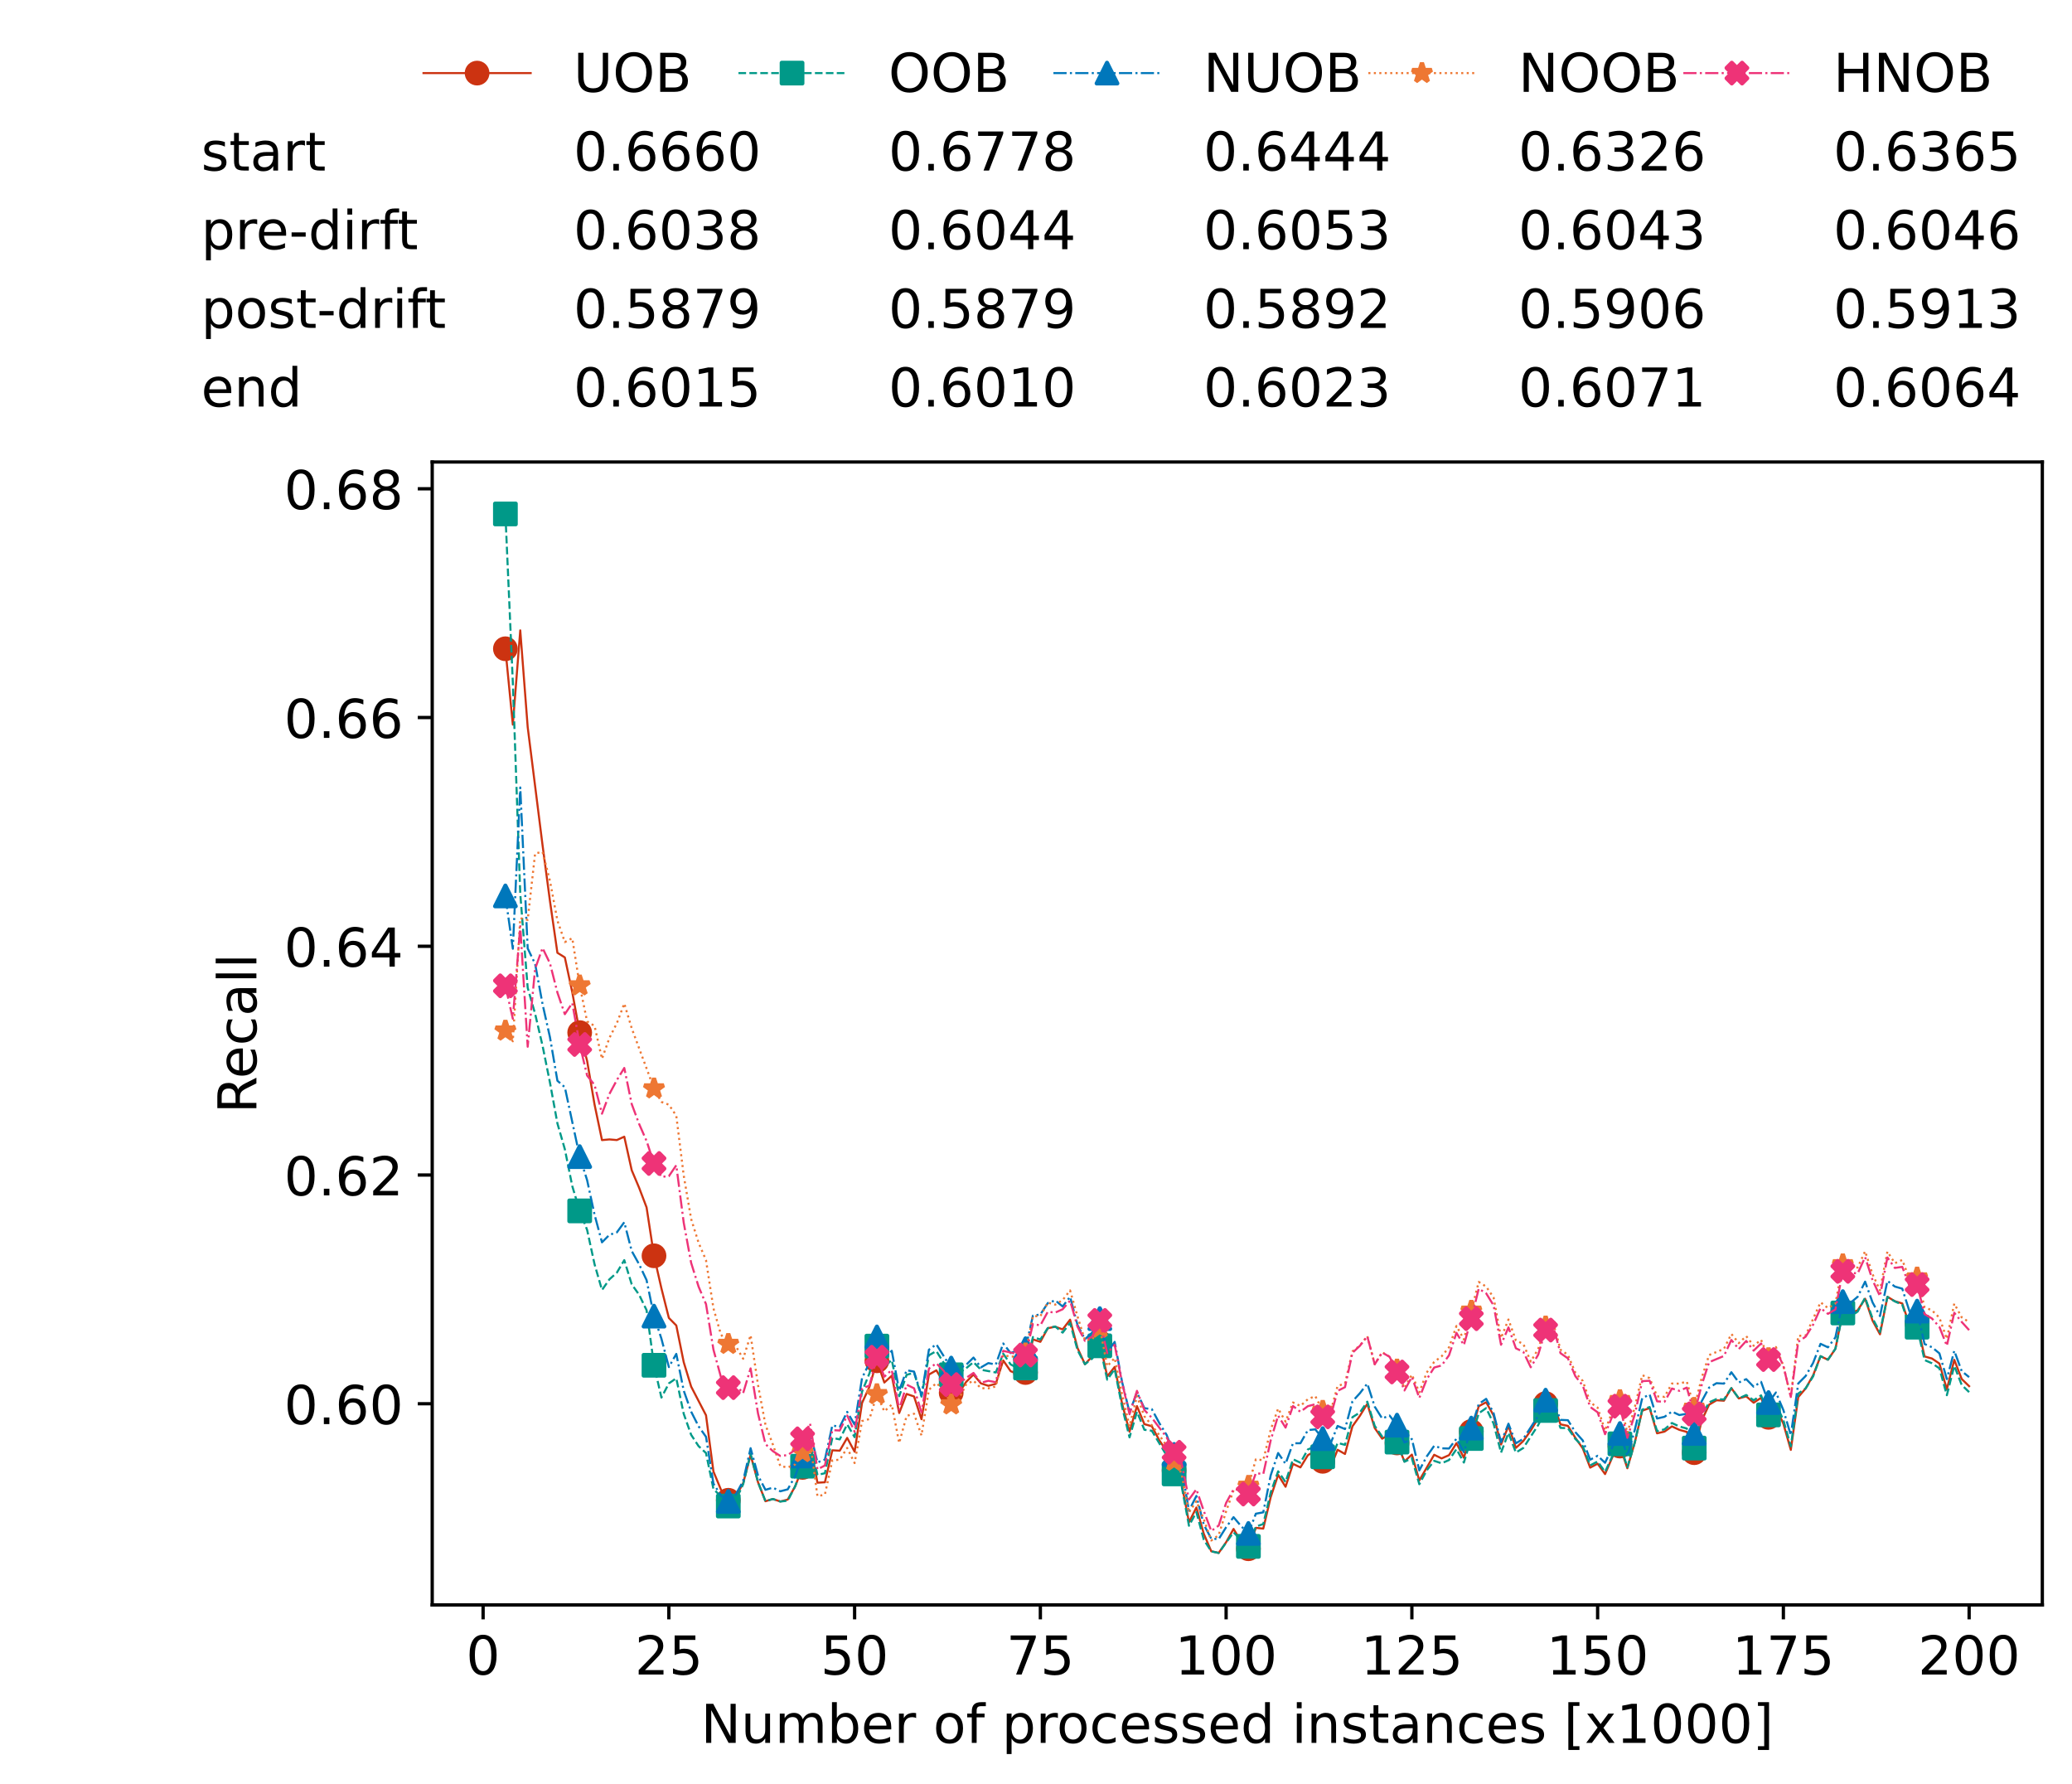 <?xml version="1.0" encoding="utf-8" standalone="no"?>
<!DOCTYPE svg PUBLIC "-//W3C//DTD SVG 1.1//EN"
  "http://www.w3.org/Graphics/SVG/1.1/DTD/svg11.dtd">
<!-- Created with matplotlib (https://matplotlib.org/) -->
<svg height="432.615pt" version="1.1" viewBox="0 0 502.65 432.615" width="502.65pt" xmlns="http://www.w3.org/2000/svg" xmlns:xlink="http://www.w3.org/1999/xlink">
 <defs>
  <style type="text/css">*{stroke-linecap:butt;stroke-linejoin:round;}</style>
 </defs>
 <g id="figure_1">
  <g id="patch_1">
   <path d="M 0 432.615 
L 502.65 432.615 
L 502.65 0 
L 0 0 
z
" style="fill:#ffffff;"/>
  </g>
  <g id="axes_1">
   <g id="patch_2">
    <path d="M 104.85 389.252 
L 495.45 389.252 
L 495.45 112.052 
L 104.85 112.052 
z
" style="fill:#ffffff;"/>
   </g>
   <g id="matplotlib.axis_1">
    <g id="xtick_1">
     <g id="line2d_1">
      <defs>
       <path d="M 0 0 
L 0 3.5 
" id="m22e89b0eaa" style="stroke:#000000;stroke-width:0.8;"/>
      </defs>
      <g>
       <use style="stroke:#000000;stroke-width:0.8;" x="117.197" xlink:href="#m22e89b0eaa" y="389.252"/>
      </g>
     </g>
     <g id="text_1">
      <!-- 0 -->
      <g transform="translate(113.061 406.13)scale(0.13 -0.13)">
       <defs>
        <path d="M 31.781 66.406 
Q 24.172 66.406 20.328 58.906 
Q 16.5 51.422 16.5 36.375 
Q 16.5 21.391 20.328 13.891 
Q 24.172 6.391 31.781 6.391 
Q 39.453 6.391 43.281 13.891 
Q 47.125 21.391 47.125 36.375 
Q 47.125 51.422 43.281 58.906 
Q 39.453 66.406 31.781 66.406 
z
M 31.781 74.219 
Q 44.047 74.219 50.516 64.516 
Q 56.984 54.828 56.984 36.375 
Q 56.984 17.969 50.516 8.266 
Q 44.047 -1.422 31.781 -1.422 
Q 19.531 -1.422 13.062 8.266 
Q 6.594 17.969 6.594 36.375 
Q 6.594 54.828 13.062 64.516 
Q 19.531 74.219 31.781 74.219 
z
" id="DejaVuSans-48"/>
       </defs>
       <use xlink:href="#DejaVuSans-48"/>
      </g>
     </g>
    </g>
    <g id="xtick_2">
     <g id="line2d_2">
      <g>
       <use style="stroke:#000000;stroke-width:0.8;" x="162.259" xlink:href="#m22e89b0eaa" y="389.252"/>
      </g>
     </g>
     <g id="text_2">
      <!-- 25 -->
      <g transform="translate(153.988 406.13)scale(0.13 -0.13)">
       <defs>
        <path d="M 19.188 8.297 
L 53.609 8.297 
L 53.609 0 
L 7.328 0 
L 7.328 8.297 
Q 12.938 14.109 22.625 23.891 
Q 32.328 33.688 34.812 36.531 
Q 39.547 41.844 41.422 45.531 
Q 43.312 49.219 43.312 52.781 
Q 43.312 58.594 39.234 62.25 
Q 35.156 65.922 28.609 65.922 
Q 23.969 65.922 18.812 64.312 
Q 13.672 62.703 7.812 59.422 
L 7.812 69.391 
Q 13.766 71.781 18.938 73 
Q 24.125 74.219 28.422 74.219 
Q 39.75 74.219 46.484 68.547 
Q 53.219 62.891 53.219 53.422 
Q 53.219 48.922 51.531 44.891 
Q 49.859 40.875 45.406 35.406 
Q 44.188 33.984 37.641 27.219 
Q 31.109 20.453 19.188 8.297 
z
" id="DejaVuSans-50"/>
        <path d="M 10.797 72.906 
L 49.516 72.906 
L 49.516 64.594 
L 19.828 64.594 
L 19.828 46.734 
Q 21.969 47.469 24.109 47.828 
Q 26.266 48.188 28.422 48.188 
Q 40.625 48.188 47.75 41.5 
Q 54.891 34.812 54.891 23.391 
Q 54.891 11.625 47.562 5.094 
Q 40.234 -1.422 26.906 -1.422 
Q 22.312 -1.422 17.547 -0.641 
Q 12.797 0.141 7.719 1.703 
L 7.719 11.625 
Q 12.109 9.234 16.797 8.062 
Q 21.484 6.891 26.703 6.891 
Q 35.156 6.891 40.078 11.328 
Q 45.016 15.766 45.016 23.391 
Q 45.016 31 40.078 35.438 
Q 35.156 39.891 26.703 39.891 
Q 22.75 39.891 18.812 39.016 
Q 14.891 38.141 10.797 36.281 
z
" id="DejaVuSans-53"/>
       </defs>
       <use xlink:href="#DejaVuSans-50"/>
       <use x="63.623" xlink:href="#DejaVuSans-53"/>
      </g>
     </g>
    </g>
    <g id="xtick_3">
     <g id="line2d_3">
      <g>
       <use style="stroke:#000000;stroke-width:0.8;" x="207.322" xlink:href="#m22e89b0eaa" y="389.252"/>
      </g>
     </g>
     <g id="text_3">
      <!-- 50 -->
      <g transform="translate(199.05 406.13)scale(0.13 -0.13)">
       <use xlink:href="#DejaVuSans-53"/>
       <use x="63.623" xlink:href="#DejaVuSans-48"/>
      </g>
     </g>
    </g>
    <g id="xtick_4">
     <g id="line2d_4">
      <g>
       <use style="stroke:#000000;stroke-width:0.8;" x="252.384" xlink:href="#m22e89b0eaa" y="389.252"/>
      </g>
     </g>
     <g id="text_4">
      <!-- 75 -->
      <g transform="translate(244.113 406.13)scale(0.13 -0.13)">
       <defs>
        <path d="M 8.203 72.906 
L 55.078 72.906 
L 55.078 68.703 
L 28.609 0 
L 18.312 0 
L 43.219 64.594 
L 8.203 64.594 
z
" id="DejaVuSans-55"/>
       </defs>
       <use xlink:href="#DejaVuSans-55"/>
       <use x="63.623" xlink:href="#DejaVuSans-53"/>
      </g>
     </g>
    </g>
    <g id="xtick_5">
     <g id="line2d_5">
      <g>
       <use style="stroke:#000000;stroke-width:0.8;" x="297.446" xlink:href="#m22e89b0eaa" y="389.252"/>
      </g>
     </g>
     <g id="text_5">
      <!-- 100 -->
      <g transform="translate(285.039 406.13)scale(0.13 -0.13)">
       <defs>
        <path d="M 12.406 8.297 
L 28.516 8.297 
L 28.516 63.922 
L 10.984 60.406 
L 10.984 69.391 
L 28.422 72.906 
L 38.281 72.906 
L 38.281 8.297 
L 54.391 8.297 
L 54.391 0 
L 12.406 0 
z
" id="DejaVuSans-49"/>
       </defs>
       <use xlink:href="#DejaVuSans-49"/>
       <use x="63.623" xlink:href="#DejaVuSans-48"/>
       <use x="127.246" xlink:href="#DejaVuSans-48"/>
      </g>
     </g>
    </g>
    <g id="xtick_6">
     <g id="line2d_6">
      <g>
       <use style="stroke:#000000;stroke-width:0.8;" x="342.509" xlink:href="#m22e89b0eaa" y="389.252"/>
      </g>
     </g>
     <g id="text_6">
      <!-- 125 -->
      <g transform="translate(330.102 406.13)scale(0.13 -0.13)">
       <use xlink:href="#DejaVuSans-49"/>
       <use x="63.623" xlink:href="#DejaVuSans-50"/>
       <use x="127.246" xlink:href="#DejaVuSans-53"/>
      </g>
     </g>
    </g>
    <g id="xtick_7">
     <g id="line2d_7">
      <g>
       <use style="stroke:#000000;stroke-width:0.8;" x="387.571" xlink:href="#m22e89b0eaa" y="389.252"/>
      </g>
     </g>
     <g id="text_7">
      <!-- 150 -->
      <g transform="translate(375.164 406.13)scale(0.13 -0.13)">
       <use xlink:href="#DejaVuSans-49"/>
       <use x="63.623" xlink:href="#DejaVuSans-53"/>
       <use x="127.246" xlink:href="#DejaVuSans-48"/>
      </g>
     </g>
    </g>
    <g id="xtick_8">
     <g id="line2d_8">
      <g>
       <use style="stroke:#000000;stroke-width:0.8;" x="432.633" xlink:href="#m22e89b0eaa" y="389.252"/>
      </g>
     </g>
     <g id="text_8">
      <!-- 175 -->
      <g transform="translate(420.226 406.13)scale(0.13 -0.13)">
       <use xlink:href="#DejaVuSans-49"/>
       <use x="63.623" xlink:href="#DejaVuSans-55"/>
       <use x="127.246" xlink:href="#DejaVuSans-53"/>
      </g>
     </g>
    </g>
    <g id="xtick_9">
     <g id="line2d_9">
      <g>
       <use style="stroke:#000000;stroke-width:0.8;" x="477.695" xlink:href="#m22e89b0eaa" y="389.252"/>
      </g>
     </g>
     <g id="text_9">
      <!-- 200 -->
      <g transform="translate(465.289 406.13)scale(0.13 -0.13)">
       <use xlink:href="#DejaVuSans-50"/>
       <use x="63.623" xlink:href="#DejaVuSans-48"/>
       <use x="127.246" xlink:href="#DejaVuSans-48"/>
      </g>
     </g>
    </g>
    <g id="text_10">
     <!-- Number of processed instances [x1000] -->
     <g transform="translate(170.025 422.711)scale(0.13 -0.13)">
      <defs>
       <path d="M 9.812 72.906 
L 23.094 72.906 
L 55.422 11.922 
L 55.422 72.906 
L 64.984 72.906 
L 64.984 0 
L 51.703 0 
L 19.391 60.984 
L 19.391 0 
L 9.812 0 
z
" id="DejaVuSans-78"/>
       <path d="M 8.5 21.578 
L 8.5 54.688 
L 17.484 54.688 
L 17.484 21.922 
Q 17.484 14.156 20.5 10.266 
Q 23.531 6.391 29.594 6.391 
Q 36.859 6.391 41.078 11.031 
Q 45.312 15.672 45.312 23.688 
L 45.312 54.688 
L 54.297 54.688 
L 54.297 0 
L 45.312 0 
L 45.312 8.406 
Q 42.047 3.422 37.719 1 
Q 33.406 -1.422 27.688 -1.422 
Q 18.266 -1.422 13.375 4.438 
Q 8.5 10.297 8.5 21.578 
z
M 31.109 56 
z
" id="DejaVuSans-117"/>
       <path d="M 52 44.188 
Q 55.375 50.25 60.062 53.125 
Q 64.75 56 71.094 56 
Q 79.641 56 84.281 50.016 
Q 88.922 44.047 88.922 33.016 
L 88.922 0 
L 79.891 0 
L 79.891 32.719 
Q 79.891 40.578 77.094 44.375 
Q 74.312 48.188 68.609 48.188 
Q 61.625 48.188 57.562 43.547 
Q 53.516 38.922 53.516 30.906 
L 53.516 0 
L 44.484 0 
L 44.484 32.719 
Q 44.484 40.625 41.703 44.406 
Q 38.922 48.188 33.109 48.188 
Q 26.219 48.188 22.156 43.531 
Q 18.109 38.875 18.109 30.906 
L 18.109 0 
L 9.078 0 
L 9.078 54.688 
L 18.109 54.688 
L 18.109 46.188 
Q 21.188 51.219 25.484 53.609 
Q 29.781 56 35.688 56 
Q 41.656 56 45.828 52.969 
Q 50 49.953 52 44.188 
z
" id="DejaVuSans-109"/>
       <path d="M 48.688 27.297 
Q 48.688 37.203 44.609 42.844 
Q 40.531 48.484 33.406 48.484 
Q 26.266 48.484 22.188 42.844 
Q 18.109 37.203 18.109 27.297 
Q 18.109 17.391 22.188 11.75 
Q 26.266 6.109 33.406 6.109 
Q 40.531 6.109 44.609 11.75 
Q 48.688 17.391 48.688 27.297 
z
M 18.109 46.391 
Q 20.953 51.266 25.266 53.625 
Q 29.594 56 35.594 56 
Q 45.562 56 51.781 48.094 
Q 58.016 40.188 58.016 27.297 
Q 58.016 14.406 51.781 6.484 
Q 45.562 -1.422 35.594 -1.422 
Q 29.594 -1.422 25.266 0.953 
Q 20.953 3.328 18.109 8.203 
L 18.109 0 
L 9.078 0 
L 9.078 75.984 
L 18.109 75.984 
z
" id="DejaVuSans-98"/>
       <path d="M 56.203 29.594 
L 56.203 25.203 
L 14.891 25.203 
Q 15.484 15.922 20.484 11.062 
Q 25.484 6.203 34.422 6.203 
Q 39.594 6.203 44.453 7.469 
Q 49.312 8.734 54.109 11.281 
L 54.109 2.781 
Q 49.266 0.734 44.188 -0.344 
Q 39.109 -1.422 33.891 -1.422 
Q 20.797 -1.422 13.156 6.188 
Q 5.516 13.812 5.516 26.812 
Q 5.516 40.234 12.766 48.109 
Q 20.016 56 32.328 56 
Q 43.359 56 49.781 48.891 
Q 56.203 41.797 56.203 29.594 
z
M 47.219 32.234 
Q 47.125 39.594 43.094 43.984 
Q 39.062 48.391 32.422 48.391 
Q 24.906 48.391 20.391 44.141 
Q 15.875 39.891 15.188 32.172 
z
" id="DejaVuSans-101"/>
       <path d="M 41.109 46.297 
Q 39.594 47.172 37.812 47.578 
Q 36.031 48 33.891 48 
Q 26.266 48 22.188 43.047 
Q 18.109 38.094 18.109 28.812 
L 18.109 0 
L 9.078 0 
L 9.078 54.688 
L 18.109 54.688 
L 18.109 46.188 
Q 20.953 51.172 25.484 53.578 
Q 30.031 56 36.531 56 
Q 37.453 56 38.578 55.875 
Q 39.703 55.766 41.062 55.516 
z
" id="DejaVuSans-114"/>
       <path id="DejaVuSans-32"/>
       <path d="M 30.609 48.391 
Q 23.391 48.391 19.188 42.75 
Q 14.984 37.109 14.984 27.297 
Q 14.984 17.484 19.156 11.844 
Q 23.344 6.203 30.609 6.203 
Q 37.797 6.203 41.984 11.859 
Q 46.188 17.531 46.188 27.297 
Q 46.188 37.016 41.984 42.703 
Q 37.797 48.391 30.609 48.391 
z
M 30.609 56 
Q 42.328 56 49.016 48.375 
Q 55.719 40.766 55.719 27.297 
Q 55.719 13.875 49.016 6.219 
Q 42.328 -1.422 30.609 -1.422 
Q 18.844 -1.422 12.172 6.219 
Q 5.516 13.875 5.516 27.297 
Q 5.516 40.766 12.172 48.375 
Q 18.844 56 30.609 56 
z
" id="DejaVuSans-111"/>
       <path d="M 37.109 75.984 
L 37.109 68.5 
L 28.516 68.5 
Q 23.688 68.5 21.797 66.547 
Q 19.922 64.594 19.922 59.516 
L 19.922 54.688 
L 34.719 54.688 
L 34.719 47.703 
L 19.922 47.703 
L 19.922 0 
L 10.891 0 
L 10.891 47.703 
L 2.297 47.703 
L 2.297 54.688 
L 10.891 54.688 
L 10.891 58.5 
Q 10.891 67.625 15.141 71.797 
Q 19.391 75.984 28.609 75.984 
z
" id="DejaVuSans-102"/>
       <path d="M 18.109 8.203 
L 18.109 -20.797 
L 9.078 -20.797 
L 9.078 54.688 
L 18.109 54.688 
L 18.109 46.391 
Q 20.953 51.266 25.266 53.625 
Q 29.594 56 35.594 56 
Q 45.562 56 51.781 48.094 
Q 58.016 40.188 58.016 27.297 
Q 58.016 14.406 51.781 6.484 
Q 45.562 -1.422 35.594 -1.422 
Q 29.594 -1.422 25.266 0.953 
Q 20.953 3.328 18.109 8.203 
z
M 48.688 27.297 
Q 48.688 37.203 44.609 42.844 
Q 40.531 48.484 33.406 48.484 
Q 26.266 48.484 22.188 42.844 
Q 18.109 37.203 18.109 27.297 
Q 18.109 17.391 22.188 11.75 
Q 26.266 6.109 33.406 6.109 
Q 40.531 6.109 44.609 11.75 
Q 48.688 17.391 48.688 27.297 
z
" id="DejaVuSans-112"/>
       <path d="M 48.781 52.594 
L 48.781 44.188 
Q 44.969 46.297 41.141 47.344 
Q 37.312 48.391 33.406 48.391 
Q 24.656 48.391 19.812 42.844 
Q 14.984 37.312 14.984 27.297 
Q 14.984 17.281 19.812 11.734 
Q 24.656 6.203 33.406 6.203 
Q 37.312 6.203 41.141 7.25 
Q 44.969 8.297 48.781 10.406 
L 48.781 2.094 
Q 45.016 0.344 40.984 -0.531 
Q 36.969 -1.422 32.422 -1.422 
Q 20.062 -1.422 12.781 6.344 
Q 5.516 14.109 5.516 27.297 
Q 5.516 40.672 12.859 48.328 
Q 20.219 56 33.016 56 
Q 37.156 56 41.109 55.141 
Q 45.062 54.297 48.781 52.594 
z
" id="DejaVuSans-99"/>
       <path d="M 44.281 53.078 
L 44.281 44.578 
Q 40.484 46.531 36.375 47.5 
Q 32.281 48.484 27.875 48.484 
Q 21.188 48.484 17.844 46.438 
Q 14.5 44.391 14.5 40.281 
Q 14.5 37.156 16.891 35.375 
Q 19.281 33.594 26.516 31.984 
L 29.594 31.297 
Q 39.156 29.25 43.188 25.516 
Q 47.219 21.781 47.219 15.094 
Q 47.219 7.469 41.188 3.016 
Q 35.156 -1.422 24.609 -1.422 
Q 20.219 -1.422 15.453 -0.562 
Q 10.688 0.297 5.422 2 
L 5.422 11.281 
Q 10.406 8.688 15.234 7.391 
Q 20.062 6.109 24.812 6.109 
Q 31.156 6.109 34.562 8.281 
Q 37.984 10.453 37.984 14.406 
Q 37.984 18.062 35.516 20.016 
Q 33.062 21.969 24.703 23.781 
L 21.578 24.516 
Q 13.234 26.266 9.516 29.906 
Q 5.812 33.547 5.812 39.891 
Q 5.812 47.609 11.281 51.797 
Q 16.75 56 26.812 56 
Q 31.781 56 36.172 55.266 
Q 40.578 54.547 44.281 53.078 
z
" id="DejaVuSans-115"/>
       <path d="M 45.406 46.391 
L 45.406 75.984 
L 54.391 75.984 
L 54.391 0 
L 45.406 0 
L 45.406 8.203 
Q 42.578 3.328 38.25 0.953 
Q 33.938 -1.422 27.875 -1.422 
Q 17.969 -1.422 11.734 6.484 
Q 5.516 14.406 5.516 27.297 
Q 5.516 40.188 11.734 48.094 
Q 17.969 56 27.875 56 
Q 33.938 56 38.25 53.625 
Q 42.578 51.266 45.406 46.391 
z
M 14.797 27.297 
Q 14.797 17.391 18.875 11.75 
Q 22.953 6.109 30.078 6.109 
Q 37.203 6.109 41.297 11.75 
Q 45.406 17.391 45.406 27.297 
Q 45.406 37.203 41.297 42.844 
Q 37.203 48.484 30.078 48.484 
Q 22.953 48.484 18.875 42.844 
Q 14.797 37.203 14.797 27.297 
z
" id="DejaVuSans-100"/>
       <path d="M 9.422 54.688 
L 18.406 54.688 
L 18.406 0 
L 9.422 0 
z
M 9.422 75.984 
L 18.406 75.984 
L 18.406 64.594 
L 9.422 64.594 
z
" id="DejaVuSans-105"/>
       <path d="M 54.891 33.016 
L 54.891 0 
L 45.906 0 
L 45.906 32.719 
Q 45.906 40.484 42.875 44.328 
Q 39.844 48.188 33.797 48.188 
Q 26.516 48.188 22.312 43.547 
Q 18.109 38.922 18.109 30.906 
L 18.109 0 
L 9.078 0 
L 9.078 54.688 
L 18.109 54.688 
L 18.109 46.188 
Q 21.344 51.125 25.703 53.562 
Q 30.078 56 35.797 56 
Q 45.219 56 50.047 50.172 
Q 54.891 44.344 54.891 33.016 
z
" id="DejaVuSans-110"/>
       <path d="M 18.312 70.219 
L 18.312 54.688 
L 36.812 54.688 
L 36.812 47.703 
L 18.312 47.703 
L 18.312 18.016 
Q 18.312 11.328 20.141 9.422 
Q 21.969 7.516 27.594 7.516 
L 36.812 7.516 
L 36.812 0 
L 27.594 0 
Q 17.188 0 13.234 3.875 
Q 9.281 7.766 9.281 18.016 
L 9.281 47.703 
L 2.688 47.703 
L 2.688 54.688 
L 9.281 54.688 
L 9.281 70.219 
z
" id="DejaVuSans-116"/>
       <path d="M 34.281 27.484 
Q 23.391 27.484 19.188 25 
Q 14.984 22.516 14.984 16.5 
Q 14.984 11.719 18.141 8.906 
Q 21.297 6.109 26.703 6.109 
Q 34.188 6.109 38.703 11.406 
Q 43.219 16.703 43.219 25.484 
L 43.219 27.484 
z
M 52.203 31.203 
L 52.203 0 
L 43.219 0 
L 43.219 8.297 
Q 40.141 3.328 35.547 0.953 
Q 30.953 -1.422 24.312 -1.422 
Q 15.922 -1.422 10.953 3.297 
Q 6 8.016 6 15.922 
Q 6 25.141 12.172 29.828 
Q 18.359 34.516 30.609 34.516 
L 43.219 34.516 
L 43.219 35.406 
Q 43.219 41.609 39.141 45 
Q 35.062 48.391 27.688 48.391 
Q 23 48.391 18.547 47.266 
Q 14.109 46.141 10.016 43.891 
L 10.016 52.203 
Q 14.938 54.109 19.578 55.047 
Q 24.219 56 28.609 56 
Q 40.484 56 46.344 49.844 
Q 52.203 43.703 52.203 31.203 
z
" id="DejaVuSans-97"/>
       <path d="M 8.594 75.984 
L 29.297 75.984 
L 29.297 69 
L 17.578 69 
L 17.578 -6.203 
L 29.297 -6.203 
L 29.297 -13.188 
L 8.594 -13.188 
z
" id="DejaVuSans-91"/>
       <path d="M 54.891 54.688 
L 35.109 28.078 
L 55.906 0 
L 45.312 0 
L 29.391 21.484 
L 13.484 0 
L 2.875 0 
L 24.125 28.609 
L 4.688 54.688 
L 15.281 54.688 
L 29.781 35.203 
L 44.281 54.688 
z
" id="DejaVuSans-120"/>
       <path d="M 30.422 75.984 
L 30.422 -13.188 
L 9.719 -13.188 
L 9.719 -6.203 
L 21.391 -6.203 
L 21.391 69 
L 9.719 69 
L 9.719 75.984 
z
" id="DejaVuSans-93"/>
      </defs>
      <use xlink:href="#DejaVuSans-78"/>
      <use x="74.805" xlink:href="#DejaVuSans-117"/>
      <use x="138.184" xlink:href="#DejaVuSans-109"/>
      <use x="235.596" xlink:href="#DejaVuSans-98"/>
      <use x="299.072" xlink:href="#DejaVuSans-101"/>
      <use x="360.596" xlink:href="#DejaVuSans-114"/>
      <use x="401.709" xlink:href="#DejaVuSans-32"/>
      <use x="433.496" xlink:href="#DejaVuSans-111"/>
      <use x="494.678" xlink:href="#DejaVuSans-102"/>
      <use x="529.883" xlink:href="#DejaVuSans-32"/>
      <use x="561.67" xlink:href="#DejaVuSans-112"/>
      <use x="625.146" xlink:href="#DejaVuSans-114"/>
      <use x="664.01" xlink:href="#DejaVuSans-111"/>
      <use x="725.191" xlink:href="#DejaVuSans-99"/>
      <use x="780.172" xlink:href="#DejaVuSans-101"/>
      <use x="841.695" xlink:href="#DejaVuSans-115"/>
      <use x="893.795" xlink:href="#DejaVuSans-115"/>
      <use x="945.895" xlink:href="#DejaVuSans-101"/>
      <use x="1007.418" xlink:href="#DejaVuSans-100"/>
      <use x="1070.895" xlink:href="#DejaVuSans-32"/>
      <use x="1102.682" xlink:href="#DejaVuSans-105"/>
      <use x="1130.465" xlink:href="#DejaVuSans-110"/>
      <use x="1193.844" xlink:href="#DejaVuSans-115"/>
      <use x="1245.943" xlink:href="#DejaVuSans-116"/>
      <use x="1285.152" xlink:href="#DejaVuSans-97"/>
      <use x="1346.432" xlink:href="#DejaVuSans-110"/>
      <use x="1409.811" xlink:href="#DejaVuSans-99"/>
      <use x="1464.791" xlink:href="#DejaVuSans-101"/>
      <use x="1526.314" xlink:href="#DejaVuSans-115"/>
      <use x="1578.414" xlink:href="#DejaVuSans-32"/>
      <use x="1610.201" xlink:href="#DejaVuSans-91"/>
      <use x="1649.215" xlink:href="#DejaVuSans-120"/>
      <use x="1708.395" xlink:href="#DejaVuSans-49"/>
      <use x="1772.018" xlink:href="#DejaVuSans-48"/>
      <use x="1835.641" xlink:href="#DejaVuSans-48"/>
      <use x="1899.264" xlink:href="#DejaVuSans-48"/>
      <use x="1962.887" xlink:href="#DejaVuSans-93"/>
     </g>
    </g>
   </g>
   <g id="matplotlib.axis_2">
    <g id="ytick_1">
     <g id="line2d_10">
      <defs>
       <path d="M 0 0 
L -3.5 0 
" id="m7b851263d9" style="stroke:#000000;stroke-width:0.8;"/>
      </defs>
      <g>
       <use style="stroke:#000000;stroke-width:0.8;" x="104.85" xlink:href="#m7b851263d9" y="340.454"/>
      </g>
     </g>
     <g id="text_11">
      <!-- 0.60 -->
      <g transform="translate(68.905 345.393)scale(0.13 -0.13)">
       <defs>
        <path d="M 10.688 12.406 
L 21 12.406 
L 21 0 
L 10.688 0 
z
" id="DejaVuSans-46"/>
        <path d="M 33.016 40.375 
Q 26.375 40.375 22.484 35.828 
Q 18.609 31.297 18.609 23.391 
Q 18.609 15.531 22.484 10.953 
Q 26.375 6.391 33.016 6.391 
Q 39.656 6.391 43.531 10.953 
Q 47.406 15.531 47.406 23.391 
Q 47.406 31.297 43.531 35.828 
Q 39.656 40.375 33.016 40.375 
z
M 52.594 71.297 
L 52.594 62.312 
Q 48.875 64.062 45.094 64.984 
Q 41.312 65.922 37.594 65.922 
Q 27.828 65.922 22.672 59.328 
Q 17.531 52.734 16.797 39.406 
Q 19.672 43.656 24.016 45.922 
Q 28.375 48.188 33.594 48.188 
Q 44.578 48.188 50.953 41.516 
Q 57.328 34.859 57.328 23.391 
Q 57.328 12.156 50.688 5.359 
Q 44.047 -1.422 33.016 -1.422 
Q 20.359 -1.422 13.672 8.266 
Q 6.984 17.969 6.984 36.375 
Q 6.984 53.656 15.188 63.938 
Q 23.391 74.219 37.203 74.219 
Q 40.922 74.219 44.703 73.484 
Q 48.484 72.75 52.594 71.297 
z
" id="DejaVuSans-54"/>
       </defs>
       <use xlink:href="#DejaVuSans-48"/>
       <use x="63.623" xlink:href="#DejaVuSans-46"/>
       <use x="95.41" xlink:href="#DejaVuSans-54"/>
       <use x="159.033" xlink:href="#DejaVuSans-48"/>
      </g>
     </g>
    </g>
    <g id="ytick_2">
     <g id="line2d_11">
      <g>
       <use style="stroke:#000000;stroke-width:0.8;" x="104.85" xlink:href="#m7b851263d9" y="284.978"/>
      </g>
     </g>
     <g id="text_12">
      <!-- 0.62 -->
      <g transform="translate(68.905 289.917)scale(0.13 -0.13)">
       <use xlink:href="#DejaVuSans-48"/>
       <use x="63.623" xlink:href="#DejaVuSans-46"/>
       <use x="95.41" xlink:href="#DejaVuSans-54"/>
       <use x="159.033" xlink:href="#DejaVuSans-50"/>
      </g>
     </g>
    </g>
    <g id="ytick_3">
     <g id="line2d_12">
      <g>
       <use style="stroke:#000000;stroke-width:0.8;" x="104.85" xlink:href="#m7b851263d9" y="229.501"/>
      </g>
     </g>
     <g id="text_13">
      <!-- 0.64 -->
      <g transform="translate(68.905 234.44)scale(0.13 -0.13)">
       <defs>
        <path d="M 37.797 64.312 
L 12.891 25.391 
L 37.797 25.391 
z
M 35.203 72.906 
L 47.609 72.906 
L 47.609 25.391 
L 58.016 25.391 
L 58.016 17.188 
L 47.609 17.188 
L 47.609 0 
L 37.797 0 
L 37.797 17.188 
L 4.891 17.188 
L 4.891 26.703 
z
" id="DejaVuSans-52"/>
       </defs>
       <use xlink:href="#DejaVuSans-48"/>
       <use x="63.623" xlink:href="#DejaVuSans-46"/>
       <use x="95.41" xlink:href="#DejaVuSans-54"/>
       <use x="159.033" xlink:href="#DejaVuSans-52"/>
      </g>
     </g>
    </g>
    <g id="ytick_4">
     <g id="line2d_13">
      <g>
       <use style="stroke:#000000;stroke-width:0.8;" x="104.85" xlink:href="#m7b851263d9" y="174.025"/>
      </g>
     </g>
     <g id="text_14">
      <!-- 0.66 -->
      <g transform="translate(68.905 178.964)scale(0.13 -0.13)">
       <use xlink:href="#DejaVuSans-48"/>
       <use x="63.623" xlink:href="#DejaVuSans-46"/>
       <use x="95.41" xlink:href="#DejaVuSans-54"/>
       <use x="159.033" xlink:href="#DejaVuSans-54"/>
      </g>
     </g>
    </g>
    <g id="ytick_5">
     <g id="line2d_14">
      <g>
       <use style="stroke:#000000;stroke-width:0.8;" x="104.85" xlink:href="#m7b851263d9" y="118.548"/>
      </g>
     </g>
     <g id="text_15">
      <!-- 0.68 -->
      <g transform="translate(68.905 123.487)scale(0.13 -0.13)">
       <defs>
        <path d="M 31.781 34.625 
Q 24.75 34.625 20.719 30.859 
Q 16.703 27.094 16.703 20.516 
Q 16.703 13.922 20.719 10.156 
Q 24.75 6.391 31.781 6.391 
Q 38.812 6.391 42.859 10.172 
Q 46.922 13.969 46.922 20.516 
Q 46.922 27.094 42.891 30.859 
Q 38.875 34.625 31.781 34.625 
z
M 21.922 38.812 
Q 15.578 40.375 12.031 44.719 
Q 8.5 49.078 8.5 55.328 
Q 8.5 64.062 14.719 69.141 
Q 20.953 74.219 31.781 74.219 
Q 42.672 74.219 48.875 69.141 
Q 55.078 64.062 55.078 55.328 
Q 55.078 49.078 51.531 44.719 
Q 48 40.375 41.703 38.812 
Q 48.828 37.156 52.797 32.312 
Q 56.781 27.484 56.781 20.516 
Q 56.781 9.906 50.312 4.234 
Q 43.844 -1.422 31.781 -1.422 
Q 19.734 -1.422 13.25 4.234 
Q 6.781 9.906 6.781 20.516 
Q 6.781 27.484 10.781 32.312 
Q 14.797 37.156 21.922 38.812 
z
M 18.312 54.391 
Q 18.312 48.734 21.844 45.562 
Q 25.391 42.391 31.781 42.391 
Q 38.141 42.391 41.719 45.562 
Q 45.312 48.734 45.312 54.391 
Q 45.312 60.062 41.719 63.234 
Q 38.141 66.406 31.781 66.406 
Q 25.391 66.406 21.844 63.234 
Q 18.312 60.062 18.312 54.391 
z
" id="DejaVuSans-56"/>
       </defs>
       <use xlink:href="#DejaVuSans-48"/>
       <use x="63.623" xlink:href="#DejaVuSans-46"/>
       <use x="95.41" xlink:href="#DejaVuSans-54"/>
       <use x="159.033" xlink:href="#DejaVuSans-56"/>
      </g>
     </g>
    </g>
    <g id="text_16">
     <!-- Recall -->
     <g transform="translate(62.201 270.044)rotate(-90)scale(0.13 -0.13)">
      <defs>
       <path d="M 44.391 34.188 
Q 47.562 33.109 50.562 29.594 
Q 53.562 26.078 56.594 19.922 
L 66.609 0 
L 56 0 
L 46.688 18.703 
Q 43.062 26.031 39.672 28.422 
Q 36.281 30.812 30.422 30.812 
L 19.672 30.812 
L 19.672 0 
L 9.812 0 
L 9.812 72.906 
L 32.078 72.906 
Q 44.578 72.906 50.734 67.672 
Q 56.891 62.453 56.891 51.906 
Q 56.891 45.016 53.688 40.469 
Q 50.484 35.938 44.391 34.188 
z
M 19.672 64.797 
L 19.672 38.922 
L 32.078 38.922 
Q 39.203 38.922 42.844 42.219 
Q 46.484 45.516 46.484 51.906 
Q 46.484 58.297 42.844 61.547 
Q 39.203 64.797 32.078 64.797 
z
" id="DejaVuSans-82"/>
       <path d="M 9.422 75.984 
L 18.406 75.984 
L 18.406 0 
L 9.422 0 
z
" id="DejaVuSans-108"/>
      </defs>
      <use xlink:href="#DejaVuSans-82"/>
      <use x="64.982" xlink:href="#DejaVuSans-101"/>
      <use x="126.506" xlink:href="#DejaVuSans-99"/>
      <use x="181.486" xlink:href="#DejaVuSans-97"/>
      <use x="242.766" xlink:href="#DejaVuSans-108"/>
      <use x="270.549" xlink:href="#DejaVuSans-108"/>
     </g>
    </g>
   </g>
   <g id="line2d_15"/>
   <g id="line2d_16"/>
   <g id="line2d_17"/>
   <g id="line2d_18"/>
   <g id="line2d_19"/>
   <g id="line2d_20">
    <path clip-path="url(#pcbbbd8a9ce)" d="M 122.605 157.349 
L 124.407 175.746 
L 126.21 152.885 
L 128.012 176.336 
L 131.617 204.997 
L 133.419 218.553 
L 135.222 231.085 
L 137.024 232.207 
L 138.827 240.664 
L 140.629 250.443 
L 142.432 257.311 
L 144.234 267.894 
L 146.037 276.512 
L 147.839 276.346 
L 149.642 276.5 
L 151.444 275.686 
L 153.247 283.816 
L 155.049 288.086 
L 156.852 292.83 
L 158.654 304.572 
L 160.457 312.477 
L 162.259 319.642 
L 164.062 321.47 
L 165.864 330.374 
L 167.667 336.295 
L 171.272 343.252 
L 173.074 356.894 
L 174.877 361.248 
L 176.679 363.867 
L 178.482 363.005 
L 180.284 359.718 
L 182.087 352.875 
L 183.889 359.501 
L 185.692 364.099 
L 187.494 363.553 
L 189.297 364.169 
L 191.099 363.694 
L 192.902 360.481 
L 194.704 355.893 
L 196.507 350.259 
L 198.309 359.607 
L 200.112 359.499 
L 201.914 351.747 
L 203.717 351.844 
L 205.519 348.738 
L 207.322 352.097 
L 209.124 340.263 
L 210.927 336.334 
L 212.729 330.036 
L 214.532 335.313 
L 216.334 333.66 
L 218.137 342.704 
L 219.939 338.081 
L 221.742 338.69 
L 223.544 344.214 
L 225.347 333.379 
L 227.149 332.352 
L 228.952 335.332 
L 230.754 337.825 
L 232.557 337.977 
L 234.359 335.18 
L 236.162 333.385 
L 237.964 335.513 
L 239.767 336.102 
L 241.569 335.627 
L 243.372 329.957 
L 245.174 332.563 
L 246.976 333.266 
L 248.779 332.883 
L 250.581 324.855 
L 252.384 325.439 
L 254.186 322.144 
L 255.989 321.776 
L 257.791 322.419 
L 259.594 320.068 
L 261.396 326.927 
L 263.199 330.872 
L 265.001 328.926 
L 266.804 325.594 
L 268.606 333.814 
L 270.409 331.529 
L 272.211 340.416 
L 274.014 347.235 
L 275.816 341.025 
L 277.619 345.406 
L 279.421 345.908 
L 281.224 349.297 
L 283.026 351.946 
L 284.829 356.647 
L 286.631 359.698 
L 288.434 369.184 
L 290.236 365.613 
L 292.039 372.026 
L 293.841 376.234 
L 295.644 376.631 
L 297.446 374.046 
L 299.249 370.822 
L 301.051 373.81 
L 302.854 375.621 
L 304.656 370.556 
L 306.459 370.737 
L 308.261 363.112 
L 310.064 357.706 
L 311.866 360.591 
L 313.669 355.041 
L 315.471 355.89 
L 317.274 352.943 
L 319.076 351.897 
L 320.879 354.416 
L 322.681 356.145 
L 324.484 351.62 
L 326.286 352.64 
L 328.089 345.928 
L 329.891 343.396 
L 331.694 340.478 
L 333.496 346.346 
L 335.299 348.928 
L 337.101 347.906 
L 338.904 349.962 
L 340.706 354.456 
L 342.509 352.79 
L 344.311 359.059 
L 347.916 352.833 
L 349.719 353.716 
L 351.521 352.926 
L 353.324 350.019 
L 355.126 353.554 
L 358.731 341.059 
L 360.533 340.093 
L 362.336 343.303 
L 364.138 350.342 
L 365.941 345.842 
L 367.743 351.162 
L 369.546 349.493 
L 371.348 346.955 
L 373.151 343.96 
L 374.953 340.421 
L 376.756 340.152 
L 378.558 345.453 
L 380.361 345.822 
L 382.163 348.712 
L 383.966 351.279 
L 385.768 355.946 
L 387.571 354.994 
L 389.373 357.515 
L 391.176 353.344 
L 392.978 350.718 
L 394.781 356.102 
L 396.583 349.859 
L 398.386 342.132 
L 400.188 341.505 
L 401.991 347.629 
L 403.793 347.215 
L 405.596 345.949 
L 407.398 346.786 
L 409.201 347.285 
L 411.003 352.324 
L 412.806 344.552 
L 414.608 340.691 
L 416.411 339.611 
L 418.213 339.719 
L 420.016 336.679 
L 421.818 339.17 
L 423.621 338.657 
L 425.423 340.206 
L 427.226 339.017 
L 429.028 343.751 
L 430.831 341.307 
L 432.633 345.303 
L 434.436 351.645 
L 436.238 338.846 
L 438.041 336.739 
L 439.843 333.57 
L 441.646 328.932 
L 443.448 329.784 
L 445.251 327.143 
L 447.053 318.172 
L 448.856 318.517 
L 450.658 317.787 
L 452.461 314.986 
L 454.263 320.29 
L 456.066 323.611 
L 457.868 314.511 
L 459.671 315.585 
L 461.473 316.127 
L 463.276 321.5 
L 465.078 321.004 
L 466.881 328.985 
L 468.683 329.486 
L 470.485 330.71 
L 472.288 336.95 
L 474.09 329.805 
L 475.893 334.459 
L 477.695 336.193 
L 477.695 336.193 
" style="fill:none;stroke:#cc3311;stroke-linecap:square;stroke-width:0.5;"/>
    <defs>
     <path d="M 0 2.5 
C 0.663 2.5 1.299 2.237 1.768 1.768 
C 2.237 1.299 2.5 0.663 2.5 0 
C 2.5 -0.663 2.237 -1.299 1.768 -1.768 
C 1.299 -2.237 0.663 -2.5 0 -2.5 
C -0.663 -2.5 -1.299 -2.237 -1.768 -1.768 
C -2.237 -1.299 -2.5 -0.663 -2.5 0 
C -2.5 0.663 -2.237 1.299 -1.768 1.768 
C -1.299 2.237 -0.663 2.5 0 2.5 
z
" id="mc55ca5b018" style="stroke:#cc3311;"/>
    </defs>
    <g clip-path="url(#pcbbbd8a9ce)">
     <use style="fill:#cc3311;stroke:#cc3311;" x="122.605" xlink:href="#mc55ca5b018" y="157.349"/>
     <use style="fill:#cc3311;stroke:#cc3311;" x="140.629" xlink:href="#mc55ca5b018" y="250.443"/>
     <use style="fill:#cc3311;stroke:#cc3311;" x="158.654" xlink:href="#mc55ca5b018" y="304.572"/>
     <use style="fill:#cc3311;stroke:#cc3311;" x="176.679" xlink:href="#mc55ca5b018" y="363.867"/>
     <use style="fill:#cc3311;stroke:#cc3311;" x="194.704" xlink:href="#mc55ca5b018" y="355.893"/>
     <use style="fill:#cc3311;stroke:#cc3311;" x="212.729" xlink:href="#mc55ca5b018" y="330.036"/>
     <use style="fill:#cc3311;stroke:#cc3311;" x="230.754" xlink:href="#mc55ca5b018" y="337.825"/>
     <use style="fill:#cc3311;stroke:#cc3311;" x="248.779" xlink:href="#mc55ca5b018" y="332.883"/>
     <use style="fill:#cc3311;stroke:#cc3311;" x="266.804" xlink:href="#mc55ca5b018" y="325.594"/>
     <use style="fill:#cc3311;stroke:#cc3311;" x="284.829" xlink:href="#mc55ca5b018" y="356.647"/>
     <use style="fill:#cc3311;stroke:#cc3311;" x="302.854" xlink:href="#mc55ca5b018" y="375.621"/>
     <use style="fill:#cc3311;stroke:#cc3311;" x="320.879" xlink:href="#mc55ca5b018" y="354.416"/>
     <use style="fill:#cc3311;stroke:#cc3311;" x="338.904" xlink:href="#mc55ca5b018" y="349.962"/>
     <use style="fill:#cc3311;stroke:#cc3311;" x="356.928" xlink:href="#mc55ca5b018" y="347.177"/>
     <use style="fill:#cc3311;stroke:#cc3311;" x="374.953" xlink:href="#mc55ca5b018" y="340.421"/>
     <use style="fill:#cc3311;stroke:#cc3311;" x="392.978" xlink:href="#mc55ca5b018" y="350.718"/>
     <use style="fill:#cc3311;stroke:#cc3311;" x="411.003" xlink:href="#mc55ca5b018" y="352.324"/>
     <use style="fill:#cc3311;stroke:#cc3311;" x="429.028" xlink:href="#mc55ca5b018" y="343.751"/>
     <use style="fill:#cc3311;stroke:#cc3311;" x="447.053" xlink:href="#mc55ca5b018" y="318.172"/>
     <use style="fill:#cc3311;stroke:#cc3311;" x="465.078" xlink:href="#mc55ca5b018" y="321.004"/>
    </g>
   </g>
   <g id="line2d_21"/>
   <g id="line2d_22"/>
   <g id="line2d_23"/>
   <g id="line2d_24"/>
   <g id="line2d_25">
    <path clip-path="url(#pcbbbd8a9ce)" d="M 122.605 124.652 
L 124.407 165.493 
L 126.21 216.744 
L 128.012 239.579 
L 129.815 245.885 
L 131.617 253.622 
L 133.419 262.581 
L 135.222 272.458 
L 137.024 278.715 
L 138.827 287.668 
L 140.629 293.679 
L 142.432 298.301 
L 144.234 306.622 
L 146.037 312.873 
L 147.839 310.283 
L 149.642 308.666 
L 151.444 305.628 
L 153.247 311.491 
L 155.049 314.024 
L 156.852 317.75 
L 158.654 331.127 
L 160.457 338.96 
L 162.259 335.52 
L 164.062 334.279 
L 165.864 342.895 
L 167.667 347.995 
L 169.469 350.736 
L 171.272 352.413 
L 173.074 361.143 
L 174.877 362.923 
L 176.679 365.264 
L 178.482 363.858 
L 180.284 359.991 
L 182.087 352.592 
L 183.889 359.489 
L 185.692 364.088 
L 187.494 363.556 
L 189.297 364.176 
L 191.099 363.968 
L 192.902 360.475 
L 194.704 355.601 
L 196.507 349.705 
L 198.309 357.706 
L 200.112 357.312 
L 201.914 348.73 
L 203.717 349.101 
L 205.519 345.453 
L 207.322 348.556 
L 209.124 337.531 
L 210.927 333.061 
L 212.729 326.479 
L 214.532 331.486 
L 216.334 329.833 
L 218.137 338.625 
L 219.939 333.444 
L 221.742 332.934 
L 223.544 338.725 
L 225.347 328.704 
L 227.149 327.677 
L 230.754 333.436 
L 232.557 333.036 
L 234.359 331.87 
L 236.162 330.36 
L 237.964 332.205 
L 241.569 332.871 
L 243.372 328.312 
L 245.174 330.917 
L 246.976 331.883 
L 248.779 331.783 
L 250.581 324.281 
L 252.384 324.865 
L 254.186 322.099 
L 255.989 321.727 
L 257.791 323.208 
L 259.594 320.857 
L 261.396 327.443 
L 263.199 330.871 
L 265.001 329.46 
L 266.804 326.407 
L 268.606 334.628 
L 270.409 332.057 
L 272.211 341.227 
L 274.014 348.608 
L 275.816 342.399 
L 277.619 346.773 
L 279.421 346.997 
L 283.026 353.04 
L 284.829 357.47 
L 286.631 360.273 
L 288.434 370.046 
L 290.236 366.75 
L 292.039 373.453 
L 293.841 376.255 
L 295.644 376.652 
L 299.249 371.636 
L 301.051 373.514 
L 302.854 375.047 
L 304.656 370.258 
L 306.459 369.628 
L 308.261 361.987 
L 310.064 356.841 
L 311.866 359.453 
L 313.669 353.911 
L 315.471 354.761 
L 317.274 351.548 
L 319.076 350.788 
L 320.879 353.313 
L 322.681 354.765 
L 324.484 349.953 
L 326.286 350.428 
L 328.089 343.716 
L 329.891 342.591 
L 331.694 339.955 
L 333.496 345.823 
L 335.299 348.413 
L 337.101 347.701 
L 338.904 349.758 
L 340.706 354.533 
L 342.509 353.678 
L 344.311 359.97 
L 346.114 356.612 
L 347.916 354.304 
L 349.719 354.9 
L 351.521 354.11 
L 353.324 351.469 
L 355.126 354.717 
L 358.731 342.77 
L 360.533 341.516 
L 362.336 345.27 
L 364.138 352.308 
L 365.941 347.532 
L 367.743 352.296 
L 369.546 351.183 
L 373.151 345.63 
L 374.953 342.091 
L 376.756 341.541 
L 378.558 346.308 
L 380.361 346.388 
L 382.163 348.99 
L 383.966 350.743 
L 385.768 355.41 
L 387.571 354.458 
L 389.373 356.979 
L 391.176 353.093 
L 392.978 350.183 
L 394.781 355.838 
L 396.583 349.883 
L 398.386 341.883 
L 400.188 341.255 
L 401.991 347.089 
L 403.793 346.668 
L 405.596 345.128 
L 407.398 345.965 
L 409.201 346.464 
L 411.003 351.215 
L 412.806 343.444 
L 414.608 340.117 
L 416.411 339.315 
L 418.213 339.423 
L 420.016 336.66 
L 421.818 339.15 
L 423.621 338.335 
L 425.423 339.62 
L 427.226 338.424 
L 429.028 343.158 
L 430.831 340.443 
L 432.633 344.44 
L 434.436 350.781 
L 436.238 337.982 
L 438.041 336.722 
L 439.843 333.833 
L 441.646 328.914 
L 443.448 329.766 
L 445.251 327.125 
L 447.053 318.441 
L 448.856 319.36 
L 450.658 318.099 
L 452.461 314.733 
L 454.263 319.761 
L 456.066 323.082 
L 457.868 314.544 
L 459.671 315.637 
L 461.473 316.444 
L 463.276 321.822 
L 465.078 321.88 
L 466.881 329.861 
L 468.683 330.641 
L 470.485 331.865 
L 472.288 338.386 
L 474.09 331.246 
L 475.893 335.9 
L 477.695 337.634 
L 477.695 337.634 
" style="fill:none;stroke:#009988;stroke-dasharray:1.85,0.8;stroke-dashoffset:0;stroke-width:0.5;"/>
    <defs>
     <path d="M -2.5 2.5 
L 2.5 2.5 
L 2.5 -2.5 
L -2.5 -2.5 
z
" id="mec3744b078" style="stroke:#009988;stroke-linejoin:miter;"/>
    </defs>
    <g clip-path="url(#pcbbbd8a9ce)">
     <use style="fill:#009988;stroke:#009988;stroke-linejoin:miter;" x="122.605" xlink:href="#mec3744b078" y="124.652"/>
     <use style="fill:#009988;stroke:#009988;stroke-linejoin:miter;" x="140.629" xlink:href="#mec3744b078" y="293.679"/>
     <use style="fill:#009988;stroke:#009988;stroke-linejoin:miter;" x="158.654" xlink:href="#mec3744b078" y="331.127"/>
     <use style="fill:#009988;stroke:#009988;stroke-linejoin:miter;" x="176.679" xlink:href="#mec3744b078" y="365.264"/>
     <use style="fill:#009988;stroke:#009988;stroke-linejoin:miter;" x="194.704" xlink:href="#mec3744b078" y="355.601"/>
     <use style="fill:#009988;stroke:#009988;stroke-linejoin:miter;" x="212.729" xlink:href="#mec3744b078" y="326.479"/>
     <use style="fill:#009988;stroke:#009988;stroke-linejoin:miter;" x="230.754" xlink:href="#mec3744b078" y="333.436"/>
     <use style="fill:#009988;stroke:#009988;stroke-linejoin:miter;" x="248.779" xlink:href="#mec3744b078" y="331.783"/>
     <use style="fill:#009988;stroke:#009988;stroke-linejoin:miter;" x="266.804" xlink:href="#mec3744b078" y="326.407"/>
     <use style="fill:#009988;stroke:#009988;stroke-linejoin:miter;" x="284.829" xlink:href="#mec3744b078" y="357.47"/>
     <use style="fill:#009988;stroke:#009988;stroke-linejoin:miter;" x="302.854" xlink:href="#mec3744b078" y="375.047"/>
     <use style="fill:#009988;stroke:#009988;stroke-linejoin:miter;" x="320.879" xlink:href="#mec3744b078" y="353.313"/>
     <use style="fill:#009988;stroke:#009988;stroke-linejoin:miter;" x="338.904" xlink:href="#mec3744b078" y="349.758"/>
     <use style="fill:#009988;stroke:#009988;stroke-linejoin:miter;" x="356.928" xlink:href="#mec3744b078" y="348.888"/>
     <use style="fill:#009988;stroke:#009988;stroke-linejoin:miter;" x="374.953" xlink:href="#mec3744b078" y="342.091"/>
     <use style="fill:#009988;stroke:#009988;stroke-linejoin:miter;" x="392.978" xlink:href="#mec3744b078" y="350.183"/>
     <use style="fill:#009988;stroke:#009988;stroke-linejoin:miter;" x="411.003" xlink:href="#mec3744b078" y="351.215"/>
     <use style="fill:#009988;stroke:#009988;stroke-linejoin:miter;" x="429.028" xlink:href="#mec3744b078" y="343.158"/>
     <use style="fill:#009988;stroke:#009988;stroke-linejoin:miter;" x="447.053" xlink:href="#mec3744b078" y="318.441"/>
     <use style="fill:#009988;stroke:#009988;stroke-linejoin:miter;" x="465.078" xlink:href="#mec3744b078" y="321.88"/>
    </g>
   </g>
   <g id="line2d_26"/>
   <g id="line2d_27"/>
   <g id="line2d_28"/>
   <g id="line2d_29"/>
   <g id="line2d_30">
    <path clip-path="url(#pcbbbd8a9ce)" d="M 122.605 217.294 
L 124.407 230.104 
L 126.21 190.984 
L 128.012 230.026 
L 129.815 233.768 
L 131.617 243.525 
L 133.419 251.577 
L 135.222 262.117 
L 137.024 263.684 
L 140.629 280.52 
L 142.432 286.239 
L 144.234 294.596 
L 146.037 301.307 
L 147.839 299.488 
L 149.642 298.896 
L 151.444 296.433 
L 153.247 303.411 
L 155.049 306.649 
L 156.852 310.465 
L 158.654 319.209 
L 160.457 324.677 
L 162.259 331.563 
L 164.062 328.367 
L 165.864 337.272 
L 167.667 342.372 
L 169.469 345.935 
L 171.272 348.475 
L 173.074 359.832 
L 174.877 362.642 
L 176.679 364.148 
L 178.482 362.473 
L 180.284 359.185 
L 182.087 351.233 
L 183.889 357.859 
L 185.692 361.335 
L 187.494 360.804 
L 189.297 361.69 
L 191.099 361.215 
L 192.902 358.002 
L 194.704 353.128 
L 196.507 347.22 
L 198.309 354.682 
L 200.112 354.004 
L 201.914 345.707 
L 203.717 346.078 
L 205.519 342.43 
L 207.322 345.51 
L 209.124 334.209 
L 210.927 330.551 
L 212.729 324.248 
L 214.532 329.269 
L 216.334 327.617 
L 218.137 337.24 
L 219.939 332.331 
L 221.742 332.662 
L 223.544 338.453 
L 225.347 327.349 
L 227.149 326.044 
L 230.754 331.804 
L 232.557 331.952 
L 234.359 331.04 
L 236.162 329.255 
L 237.964 331.645 
L 239.767 330.597 
L 241.569 330.948 
L 243.372 325.834 
L 245.174 328.166 
L 246.976 327.483 
L 248.779 327.11 
L 250.581 319.075 
L 252.384 318.813 
L 254.186 316.048 
L 255.989 315.384 
L 257.791 316.866 
L 259.594 314.515 
L 261.396 321.375 
L 263.199 324.822 
L 265.001 323.144 
L 266.804 319.811 
L 268.606 328.032 
L 270.409 325.453 
L 272.211 335.183 
L 274.014 342.564 
L 275.816 337.717 
L 277.619 341.536 
L 279.421 341.76 
L 281.224 345.122 
L 283.026 348.039 
L 284.829 352.743 
L 286.631 356.057 
L 288.434 366.389 
L 290.236 362.818 
L 292.039 369.812 
L 293.841 373.177 
L 295.644 373.284 
L 297.446 370.408 
L 299.249 367.959 
L 301.051 370.104 
L 302.854 371.915 
L 304.656 367.127 
L 306.459 366.791 
L 308.261 357.823 
L 310.064 352.408 
L 311.866 355.02 
L 313.669 350.034 
L 315.471 350.039 
L 317.274 346.862 
L 319.076 346.662 
L 320.879 348.922 
L 322.681 350.37 
L 324.484 345.845 
L 326.286 346.595 
L 328.089 339.883 
L 329.891 337.914 
L 331.694 335.567 
L 333.496 341.162 
L 335.299 344.03 
L 337.101 343.317 
L 338.904 345.645 
L 340.706 349.857 
L 342.509 349.002 
L 344.311 356.62 
L 346.114 353.243 
L 347.916 350.667 
L 349.719 351.262 
L 351.521 351.316 
L 353.324 348.942 
L 355.126 352.206 
L 358.731 340.522 
L 360.533 339.268 
L 362.336 342.749 
L 364.138 349.787 
L 365.941 345.292 
L 367.743 350.056 
L 369.546 348.951 
L 373.151 343.398 
L 374.953 339.589 
L 376.756 339.601 
L 378.558 344.368 
L 380.361 344.448 
L 382.163 347.338 
L 383.966 349.36 
L 385.768 354.027 
L 387.571 353.075 
L 389.373 354.776 
L 391.176 350.875 
L 392.978 347.68 
L 394.781 353.064 
L 396.583 346.832 
L 398.386 339.105 
L 400.188 338.208 
L 401.991 344.041 
L 403.793 343.621 
L 405.596 342.355 
L 407.398 343.192 
L 409.201 342.895 
L 411.003 347.646 
L 412.806 339.875 
L 414.608 336.548 
L 416.411 335.468 
L 418.213 335.577 
L 420.016 332.813 
L 421.818 335.303 
L 423.621 334.489 
L 425.423 336.33 
L 427.226 335.141 
L 429.028 340.166 
L 430.831 337.721 
L 432.633 341.996 
L 434.436 348.071 
L 436.238 335.542 
L 438.041 333.724 
L 439.843 330.558 
L 441.646 325.92 
L 443.448 326.772 
L 445.251 324.371 
L 447.053 315.687 
L 448.856 316.032 
L 450.658 314.505 
L 452.461 310.844 
L 454.263 315.872 
L 456.066 319.193 
L 457.868 310.655 
L 459.671 312.031 
L 461.473 312.55 
L 463.276 318.205 
L 465.078 317.988 
L 466.881 325.969 
L 468.683 326.749 
L 470.485 328.239 
L 472.288 334.479 
L 474.09 327.612 
L 475.893 332.543 
L 477.695 334 
L 477.695 334 
" style="fill:none;stroke:#0077bb;stroke-dasharray:3.2,0.8,0.5,0.8;stroke-dashoffset:0;stroke-width:0.5;"/>
    <defs>
     <path d="M 0 -2.5 
L -2.5 2.5 
L 2.5 2.5 
z
" id="m5548331209" style="stroke:#0077bb;stroke-linejoin:miter;"/>
    </defs>
    <g clip-path="url(#pcbbbd8a9ce)">
     <use style="fill:#0077bb;stroke:#0077bb;stroke-linejoin:miter;" x="122.605" xlink:href="#m5548331209" y="217.294"/>
     <use style="fill:#0077bb;stroke:#0077bb;stroke-linejoin:miter;" x="140.629" xlink:href="#m5548331209" y="280.52"/>
     <use style="fill:#0077bb;stroke:#0077bb;stroke-linejoin:miter;" x="158.654" xlink:href="#m5548331209" y="319.209"/>
     <use style="fill:#0077bb;stroke:#0077bb;stroke-linejoin:miter;" x="176.679" xlink:href="#m5548331209" y="364.148"/>
     <use style="fill:#0077bb;stroke:#0077bb;stroke-linejoin:miter;" x="194.704" xlink:href="#m5548331209" y="353.128"/>
     <use style="fill:#0077bb;stroke:#0077bb;stroke-linejoin:miter;" x="212.729" xlink:href="#m5548331209" y="324.248"/>
     <use style="fill:#0077bb;stroke:#0077bb;stroke-linejoin:miter;" x="230.754" xlink:href="#m5548331209" y="331.804"/>
     <use style="fill:#0077bb;stroke:#0077bb;stroke-linejoin:miter;" x="248.779" xlink:href="#m5548331209" y="327.11"/>
     <use style="fill:#0077bb;stroke:#0077bb;stroke-linejoin:miter;" x="266.804" xlink:href="#m5548331209" y="319.811"/>
     <use style="fill:#0077bb;stroke:#0077bb;stroke-linejoin:miter;" x="284.829" xlink:href="#m5548331209" y="352.743"/>
     <use style="fill:#0077bb;stroke:#0077bb;stroke-linejoin:miter;" x="302.854" xlink:href="#m5548331209" y="371.915"/>
     <use style="fill:#0077bb;stroke:#0077bb;stroke-linejoin:miter;" x="320.879" xlink:href="#m5548331209" y="348.922"/>
     <use style="fill:#0077bb;stroke:#0077bb;stroke-linejoin:miter;" x="338.904" xlink:href="#m5548331209" y="345.645"/>
     <use style="fill:#0077bb;stroke:#0077bb;stroke-linejoin:miter;" x="356.928" xlink:href="#m5548331209" y="346.359"/>
     <use style="fill:#0077bb;stroke:#0077bb;stroke-linejoin:miter;" x="374.953" xlink:href="#m5548331209" y="339.589"/>
     <use style="fill:#0077bb;stroke:#0077bb;stroke-linejoin:miter;" x="392.978" xlink:href="#m5548331209" y="347.68"/>
     <use style="fill:#0077bb;stroke:#0077bb;stroke-linejoin:miter;" x="411.003" xlink:href="#m5548331209" y="347.646"/>
     <use style="fill:#0077bb;stroke:#0077bb;stroke-linejoin:miter;" x="429.028" xlink:href="#m5548331209" y="340.166"/>
     <use style="fill:#0077bb;stroke:#0077bb;stroke-linejoin:miter;" x="447.053" xlink:href="#m5548331209" y="315.687"/>
     <use style="fill:#0077bb;stroke:#0077bb;stroke-linejoin:miter;" x="465.078" xlink:href="#m5548331209" y="317.988"/>
    </g>
   </g>
   <g id="line2d_31"/>
   <g id="line2d_32"/>
   <g id="line2d_33"/>
   <g id="line2d_34"/>
   <g id="line2d_35">
    <path clip-path="url(#pcbbbd8a9ce)" d="M 122.605 249.991 
L 124.407 252.549 
L 126.21 222.69 
L 128.012 223.109 
L 129.815 206.984 
L 131.617 206.616 
L 133.419 213.675 
L 135.222 223.257 
L 137.024 228.493 
L 138.827 227.544 
L 140.629 239.021 
L 142.432 247.745 
L 144.234 248.819 
L 146.037 256.802 
L 147.839 251.734 
L 149.642 248.173 
L 151.444 243.387 
L 153.247 249.384 
L 158.654 264.007 
L 160.457 267.255 
L 162.259 267.927 
L 164.062 270.601 
L 165.864 285.095 
L 167.667 295.649 
L 169.469 301.405 
L 171.272 305.645 
L 173.074 317.295 
L 174.877 323.631 
L 176.679 325.972 
L 178.482 326.457 
L 180.284 329.545 
L 182.087 323.823 
L 183.889 335.924 
L 185.692 345.567 
L 187.494 350.348 
L 189.297 355.578 
L 191.099 355.901 
L 192.902 355.181 
L 194.704 352.222 
L 196.507 349.569 
L 198.309 362.887 
L 200.112 362.479 
L 201.914 354.178 
L 203.717 354.018 
L 205.519 351.183 
L 207.322 354.842 
L 209.124 344.647 
L 210.927 344.166 
L 212.729 338.152 
L 214.532 342.307 
L 216.334 340.659 
L 218.137 349.98 
L 219.939 343.398 
L 221.742 342.886 
L 223.544 348.147 
L 225.347 337.055 
L 227.149 335.464 
L 228.952 337.037 
L 230.754 340.648 
L 232.557 339.429 
L 234.359 335.793 
L 236.162 334.849 
L 237.964 336.683 
L 239.767 336.723 
L 241.569 336.261 
L 243.372 328.65 
L 245.174 329.051 
L 246.976 328.933 
L 248.779 328.267 
L 250.581 319.21 
L 252.384 319.225 
L 254.186 315.931 
L 255.989 316.418 
L 257.791 315.322 
L 259.594 312.962 
L 261.396 319.276 
L 263.199 325.086 
L 265.001 324.802 
L 266.804 322.038 
L 268.606 331.368 
L 270.409 329.358 
L 272.211 338.248 
L 274.014 345.912 
L 275.816 338.582 
L 277.619 343.512 
L 279.421 345.676 
L 281.224 348.049 
L 283.026 350.694 
L 284.829 354.313 
L 286.631 357.35 
L 288.434 366.823 
L 290.236 364.079 
L 292.039 368.531 
L 293.841 373.633 
L 295.644 372.322 
L 297.446 366.547 
L 299.249 361.459 
L 301.051 360.499 
L 302.854 360.383 
L 304.656 353.937 
L 306.459 354.141 
L 308.261 346.765 
L 310.064 341.62 
L 311.866 344.807 
L 313.669 340.145 
L 315.471 340.989 
L 317.274 339.358 
L 319.076 338.594 
L 320.879 342.195 
L 322.681 342.794 
L 324.484 336.159 
L 326.286 335.542 
L 328.089 327.772 
L 329.891 326.365 
L 331.694 324.045 
L 333.496 330.853 
L 335.299 327.987 
L 337.101 329.045 
L 338.904 332.185 
L 340.706 336.669 
L 342.509 333.392 
L 344.311 337.688 
L 346.114 332.889 
L 347.916 330.317 
L 349.719 328.958 
L 351.521 326.77 
L 353.324 321.591 
L 355.126 324.856 
L 358.731 310.91 
L 360.533 312.05 
L 362.336 314.702 
L 364.138 324.523 
L 365.941 320.023 
L 367.743 325.094 
L 369.546 325.955 
L 371.348 330.235 
L 373.151 327.183 
L 374.953 321.735 
L 376.756 320.689 
L 378.558 327.337 
L 380.361 328.597 
L 382.163 332.912 
L 383.966 334.926 
L 385.768 340.112 
L 387.571 341.401 
L 389.373 346.992 
L 391.176 342.236 
L 392.978 339.608 
L 394.781 347.555 
L 396.583 341.343 
L 398.386 333.531 
L 400.188 334.239 
L 401.991 338.662 
L 403.793 338.784 
L 405.596 335.555 
L 407.398 335.576 
L 409.201 335.073 
L 411.003 341.462 
L 412.806 334.221 
L 414.608 328.653 
L 418.213 327.144 
L 420.016 323.533 
L 421.818 325.75 
L 423.621 324.052 
L 425.423 326.394 
L 427.226 324.95 
L 429.028 329.419 
L 430.831 326.703 
L 432.633 331.249 
L 434.436 338.778 
L 436.238 324.007 
L 438.041 323.881 
L 441.646 315.846 
L 443.448 317.245 
L 445.251 316.183 
L 447.053 306.659 
L 448.856 307.244 
L 450.658 307.428 
L 452.461 303.471 
L 454.263 309.038 
L 456.066 312.94 
L 457.868 303.551 
L 459.671 306.377 
L 461.473 305.576 
L 463.276 310.359 
L 465.078 309.867 
L 466.881 317.034 
L 468.683 317.818 
L 470.485 319.583 
L 472.288 324.74 
L 474.09 316.178 
L 475.893 319.502 
L 477.695 320.658 
L 477.695 320.658 
" style="fill:none;stroke:#ee7733;stroke-dasharray:0.5,0.825;stroke-dashoffset:0;stroke-width:0.5;"/>
    <defs>
     <path d="M 0 -2.5 
L -0.561 -0.773 
L -2.378 -0.773 
L -0.908 0.295 
L -1.469 2.023 
L -0 0.955 
L 1.469 2.023 
L 0.908 0.295 
L 2.378 -0.773 
L 0.561 -0.773 
z
" id="m4120dcb5b5" style="stroke:#ee7733;stroke-linejoin:bevel;"/>
    </defs>
    <g clip-path="url(#pcbbbd8a9ce)">
     <use style="fill:#ee7733;stroke:#ee7733;stroke-linejoin:bevel;" x="122.605" xlink:href="#m4120dcb5b5" y="249.991"/>
     <use style="fill:#ee7733;stroke:#ee7733;stroke-linejoin:bevel;" x="140.629" xlink:href="#m4120dcb5b5" y="239.021"/>
     <use style="fill:#ee7733;stroke:#ee7733;stroke-linejoin:bevel;" x="158.654" xlink:href="#m4120dcb5b5" y="264.007"/>
     <use style="fill:#ee7733;stroke:#ee7733;stroke-linejoin:bevel;" x="176.679" xlink:href="#m4120dcb5b5" y="325.972"/>
     <use style="fill:#ee7733;stroke:#ee7733;stroke-linejoin:bevel;" x="194.704" xlink:href="#m4120dcb5b5" y="352.222"/>
     <use style="fill:#ee7733;stroke:#ee7733;stroke-linejoin:bevel;" x="212.729" xlink:href="#m4120dcb5b5" y="338.152"/>
     <use style="fill:#ee7733;stroke:#ee7733;stroke-linejoin:bevel;" x="230.754" xlink:href="#m4120dcb5b5" y="340.648"/>
     <use style="fill:#ee7733;stroke:#ee7733;stroke-linejoin:bevel;" x="248.779" xlink:href="#m4120dcb5b5" y="328.267"/>
     <use style="fill:#ee7733;stroke:#ee7733;stroke-linejoin:bevel;" x="266.804" xlink:href="#m4120dcb5b5" y="322.038"/>
     <use style="fill:#ee7733;stroke:#ee7733;stroke-linejoin:bevel;" x="284.829" xlink:href="#m4120dcb5b5" y="354.313"/>
     <use style="fill:#ee7733;stroke:#ee7733;stroke-linejoin:bevel;" x="302.854" xlink:href="#m4120dcb5b5" y="360.383"/>
     <use style="fill:#ee7733;stroke:#ee7733;stroke-linejoin:bevel;" x="320.879" xlink:href="#m4120dcb5b5" y="342.195"/>
     <use style="fill:#ee7733;stroke:#ee7733;stroke-linejoin:bevel;" x="338.904" xlink:href="#m4120dcb5b5" y="332.185"/>
     <use style="fill:#ee7733;stroke:#ee7733;stroke-linejoin:bevel;" x="356.928" xlink:href="#m4120dcb5b5" y="317.913"/>
     <use style="fill:#ee7733;stroke:#ee7733;stroke-linejoin:bevel;" x="374.953" xlink:href="#m4120dcb5b5" y="321.735"/>
     <use style="fill:#ee7733;stroke:#ee7733;stroke-linejoin:bevel;" x="392.978" xlink:href="#m4120dcb5b5" y="339.608"/>
     <use style="fill:#ee7733;stroke:#ee7733;stroke-linejoin:bevel;" x="411.003" xlink:href="#m4120dcb5b5" y="341.462"/>
     <use style="fill:#ee7733;stroke:#ee7733;stroke-linejoin:bevel;" x="429.028" xlink:href="#m4120dcb5b5" y="329.419"/>
     <use style="fill:#ee7733;stroke:#ee7733;stroke-linejoin:bevel;" x="447.053" xlink:href="#m4120dcb5b5" y="306.659"/>
     <use style="fill:#ee7733;stroke:#ee7733;stroke-linejoin:bevel;" x="465.078" xlink:href="#m4120dcb5b5" y="309.867"/>
    </g>
   </g>
   <g id="line2d_36"/>
   <g id="line2d_37"/>
   <g id="line2d_38"/>
   <g id="line2d_39"/>
   <g id="line2d_40">
    <path clip-path="url(#pcbbbd8a9ce)" d="M 122.605 239.092 
L 124.407 247.099 
L 126.21 224.638 
L 128.012 253.871 
L 129.815 234.949 
L 131.617 229.92 
L 133.419 233.65 
L 135.222 240.735 
L 137.024 245.976 
L 138.827 243.278 
L 140.629 253.325 
L 142.432 260.857 
L 144.234 263.149 
L 146.037 270.109 
L 147.839 265.32 
L 149.642 261.96 
L 151.444 259.016 
L 153.247 267.771 
L 155.049 272.605 
L 156.852 276.724 
L 158.654 282.178 
L 160.457 285.426 
L 162.259 285.261 
L 164.062 282.615 
L 165.864 296.546 
L 167.667 306.293 
L 169.469 312.049 
L 171.272 316.289 
L 173.074 327.328 
L 174.877 333.929 
L 176.679 336.548 
L 178.482 335.954 
L 180.284 337.878 
L 182.087 331.878 
L 183.889 342.834 
L 185.692 350.233 
L 187.494 351.957 
L 189.297 353.115 
L 191.099 352.906 
L 192.902 351.635 
L 194.704 348.962 
L 196.507 345.212 
L 198.309 356.376 
L 200.112 355.428 
L 201.914 346.85 
L 203.717 346.952 
L 205.519 343.304 
L 207.322 347.24 
L 209.124 336.78 
L 210.927 336.035 
L 212.729 329.175 
L 214.532 333.898 
L 216.334 332.245 
L 218.137 341.843 
L 219.939 335.819 
L 221.742 336.709 
L 223.544 342.5 
L 225.347 331.944 
L 227.149 330.64 
L 228.952 332.485 
L 230.754 335.81 
L 232.557 335.687 
L 234.359 334.206 
L 236.162 332.981 
L 237.964 335.382 
L 239.767 334.88 
L 241.569 335.231 
L 243.372 327.619 
L 246.976 328.459 
L 248.779 328.634 
L 250.581 321.139 
L 252.384 321.441 
L 254.186 318.146 
L 255.989 318.347 
L 257.791 317.539 
L 259.594 315.451 
L 261.396 321.763 
L 263.199 325.21 
L 265.001 324.123 
L 266.804 320.245 
L 268.606 328.188 
L 270.409 326.178 
L 272.211 335.348 
L 274.014 343.002 
L 275.816 337.327 
L 277.619 341.98 
L 279.421 343.866 
L 283.026 348.609 
L 284.829 352.224 
L 286.631 354.765 
L 288.434 363.673 
L 290.236 361.205 
L 292.039 366.502 
L 293.841 371.315 
L 295.644 370.004 
L 297.446 364.505 
L 299.249 361.225 
L 301.051 361.356 
L 302.854 362.355 
L 304.656 357.295 
L 306.459 357.5 
L 308.261 349.328 
L 310.064 343.356 
L 311.866 346.25 
L 313.669 341.005 
L 315.471 342.411 
L 317.274 341.047 
L 319.076 340.574 
L 320.879 343.64 
L 322.681 343.967 
L 324.484 337.331 
L 326.286 336.439 
L 328.089 328.101 
L 329.891 326.413 
L 331.694 324.092 
L 333.496 330.9 
L 335.299 328.034 
L 337.101 329.071 
L 338.904 332.751 
L 340.706 337.235 
L 342.509 333.958 
L 344.311 339.05 
L 346.114 334.52 
L 347.916 331.675 
L 349.719 331.178 
L 351.521 328.707 
L 353.324 323.262 
L 355.126 326.224 
L 356.928 319.829 
L 358.731 312.544 
L 360.533 313.684 
L 362.336 316.61 
L 364.138 326.155 
L 365.941 321.936 
L 367.743 327.007 
L 369.546 327.868 
L 371.348 331.608 
L 373.151 328.575 
L 374.953 322.586 
L 376.756 321.54 
L 378.558 328.188 
L 380.361 329.448 
L 382.163 333.763 
L 383.966 336.054 
L 385.768 341.239 
L 387.571 342.528 
L 389.373 347.845 
L 391.176 343.389 
L 392.978 341.046 
L 394.781 348.722 
L 396.583 343.065 
L 398.386 334.979 
L 400.188 334.878 
L 401.991 339.868 
L 403.793 339.99 
L 405.596 336.762 
L 407.398 337.323 
L 409.201 336.535 
L 411.003 342.924 
L 412.806 335.947 
L 414.608 330.379 
L 418.213 328.87 
L 420.016 324.983 
L 421.818 327.199 
L 423.621 325.223 
L 425.423 327.574 
L 427.226 325.838 
L 429.028 329.738 
L 430.831 327.293 
L 432.633 331.284 
L 434.436 338.814 
L 436.238 325.433 
L 438.041 324.182 
L 439.843 321.296 
L 441.646 317.254 
L 443.448 318.653 
L 445.251 317.591 
L 447.053 308.347 
L 448.856 308.668 
L 450.658 308.852 
L 452.461 304.895 
L 454.263 310.462 
L 456.066 314.364 
L 457.868 304.976 
L 459.671 307.519 
L 461.473 307.257 
L 463.276 312.047 
L 465.078 311.554 
L 466.881 318.722 
L 468.683 319.785 
L 470.485 321.823 
L 472.288 326.399 
L 474.09 318.395 
L 475.893 320.612 
L 477.695 322.601 
L 477.695 322.601 
" style="fill:none;stroke:#ee3377;stroke-dasharray:3.2,0.8,0.5,0.8;stroke-dashoffset:0;stroke-width:0.5;"/>
    <defs>
     <path d="M -1.25 2.5 
L 0 1.25 
L 1.25 2.5 
L 2.5 1.25 
L 1.25 0 
L 2.5 -1.25 
L 1.25 -2.5 
L 0 -1.25 
L -1.25 -2.5 
L -2.5 -1.25 
L -1.25 0 
L -2.5 1.25 
z
" id="ma56bf39322" style="stroke:#ee3377;stroke-linejoin:miter;"/>
    </defs>
    <g clip-path="url(#pcbbbd8a9ce)">
     <use style="fill:#ee3377;stroke:#ee3377;stroke-linejoin:miter;" x="122.605" xlink:href="#ma56bf39322" y="239.092"/>
     <use style="fill:#ee3377;stroke:#ee3377;stroke-linejoin:miter;" x="140.629" xlink:href="#ma56bf39322" y="253.325"/>
     <use style="fill:#ee3377;stroke:#ee3377;stroke-linejoin:miter;" x="158.654" xlink:href="#ma56bf39322" y="282.178"/>
     <use style="fill:#ee3377;stroke:#ee3377;stroke-linejoin:miter;" x="176.679" xlink:href="#ma56bf39322" y="336.548"/>
     <use style="fill:#ee3377;stroke:#ee3377;stroke-linejoin:miter;" x="194.704" xlink:href="#ma56bf39322" y="348.962"/>
     <use style="fill:#ee3377;stroke:#ee3377;stroke-linejoin:miter;" x="212.729" xlink:href="#ma56bf39322" y="329.175"/>
     <use style="fill:#ee3377;stroke:#ee3377;stroke-linejoin:miter;" x="230.754" xlink:href="#ma56bf39322" y="335.81"/>
     <use style="fill:#ee3377;stroke:#ee3377;stroke-linejoin:miter;" x="248.779" xlink:href="#ma56bf39322" y="328.634"/>
     <use style="fill:#ee3377;stroke:#ee3377;stroke-linejoin:miter;" x="266.804" xlink:href="#ma56bf39322" y="320.245"/>
     <use style="fill:#ee3377;stroke:#ee3377;stroke-linejoin:miter;" x="284.829" xlink:href="#ma56bf39322" y="352.224"/>
     <use style="fill:#ee3377;stroke:#ee3377;stroke-linejoin:miter;" x="302.854" xlink:href="#ma56bf39322" y="362.355"/>
     <use style="fill:#ee3377;stroke:#ee3377;stroke-linejoin:miter;" x="320.879" xlink:href="#ma56bf39322" y="343.64"/>
     <use style="fill:#ee3377;stroke:#ee3377;stroke-linejoin:miter;" x="338.904" xlink:href="#ma56bf39322" y="332.751"/>
     <use style="fill:#ee3377;stroke:#ee3377;stroke-linejoin:miter;" x="356.928" xlink:href="#ma56bf39322" y="319.829"/>
     <use style="fill:#ee3377;stroke:#ee3377;stroke-linejoin:miter;" x="374.953" xlink:href="#ma56bf39322" y="322.586"/>
     <use style="fill:#ee3377;stroke:#ee3377;stroke-linejoin:miter;" x="392.978" xlink:href="#ma56bf39322" y="341.046"/>
     <use style="fill:#ee3377;stroke:#ee3377;stroke-linejoin:miter;" x="411.003" xlink:href="#ma56bf39322" y="342.924"/>
     <use style="fill:#ee3377;stroke:#ee3377;stroke-linejoin:miter;" x="429.028" xlink:href="#ma56bf39322" y="329.738"/>
     <use style="fill:#ee3377;stroke:#ee3377;stroke-linejoin:miter;" x="447.053" xlink:href="#ma56bf39322" y="308.347"/>
     <use style="fill:#ee3377;stroke:#ee3377;stroke-linejoin:miter;" x="465.078" xlink:href="#ma56bf39322" y="311.554"/>
    </g>
   </g>
   <g id="line2d_41"/>
   <g id="line2d_42"/>
   <g id="line2d_43"/>
   <g id="line2d_44"/>
   <g id="patch_3">
    <path d="M 104.85 389.252 
L 104.85 112.052 
" style="fill:none;stroke:#000000;stroke-linecap:square;stroke-linejoin:miter;stroke-width:0.8;"/>
   </g>
   <g id="patch_4">
    <path d="M 495.45 389.252 
L 495.45 112.052 
" style="fill:none;stroke:#000000;stroke-linecap:square;stroke-linejoin:miter;stroke-width:0.8;"/>
   </g>
   <g id="patch_5">
    <path d="M 104.85 389.252 
L 495.45 389.252 
" style="fill:none;stroke:#000000;stroke-linecap:square;stroke-linejoin:miter;stroke-width:0.8;"/>
   </g>
   <g id="patch_6">
    <path d="M 104.85 112.052 
L 495.45 112.052 
" style="fill:none;stroke:#000000;stroke-linecap:square;stroke-linejoin:miter;stroke-width:0.8;"/>
   </g>
   <g id="legend_1">
    <g id="line2d_45"/>
    <g id="line2d_46"/>
    <g id="text_17">
     <!--   -->
     <g transform="translate(48.8 22.278)scale(0.13 -0.13)">
      <use xlink:href="#DejaVuSans-32"/>
     </g>
    </g>
    <g id="line2d_47"/>
    <g id="line2d_48"/>
    <g id="text_18">
     <!-- start -->
     <g transform="translate(48.8 41.36)scale(0.13 -0.13)">
      <use xlink:href="#DejaVuSans-115"/>
      <use x="52.1" xlink:href="#DejaVuSans-116"/>
      <use x="91.309" xlink:href="#DejaVuSans-97"/>
      <use x="152.588" xlink:href="#DejaVuSans-114"/>
      <use x="193.701" xlink:href="#DejaVuSans-116"/>
     </g>
    </g>
    <g id="line2d_49"/>
    <g id="line2d_50"/>
    <g id="text_19">
     <!-- pre-dirft -->
     <g transform="translate(48.8 60.441)scale(0.13 -0.13)">
      <defs>
       <path d="M 4.891 31.391 
L 31.203 31.391 
L 31.203 23.391 
L 4.891 23.391 
z
" id="DejaVuSans-45"/>
      </defs>
      <use xlink:href="#DejaVuSans-112"/>
      <use x="63.477" xlink:href="#DejaVuSans-114"/>
      <use x="102.34" xlink:href="#DejaVuSans-101"/>
      <use x="163.863" xlink:href="#DejaVuSans-45"/>
      <use x="199.947" xlink:href="#DejaVuSans-100"/>
      <use x="263.424" xlink:href="#DejaVuSans-105"/>
      <use x="291.207" xlink:href="#DejaVuSans-114"/>
      <use x="332.32" xlink:href="#DejaVuSans-102"/>
      <use x="365.775" xlink:href="#DejaVuSans-116"/>
     </g>
    </g>
    <g id="line2d_51"/>
    <g id="line2d_52"/>
    <g id="text_20">
     <!-- post-drift -->
     <g transform="translate(48.8 79.523)scale(0.13 -0.13)">
      <use xlink:href="#DejaVuSans-112"/>
      <use x="63.477" xlink:href="#DejaVuSans-111"/>
      <use x="124.658" xlink:href="#DejaVuSans-115"/>
      <use x="176.758" xlink:href="#DejaVuSans-116"/>
      <use x="215.967" xlink:href="#DejaVuSans-45"/>
      <use x="252.051" xlink:href="#DejaVuSans-100"/>
      <use x="315.527" xlink:href="#DejaVuSans-114"/>
      <use x="356.641" xlink:href="#DejaVuSans-105"/>
      <use x="384.424" xlink:href="#DejaVuSans-102"/>
      <use x="417.879" xlink:href="#DejaVuSans-116"/>
     </g>
    </g>
    <g id="line2d_53"/>
    <g id="line2d_54"/>
    <g id="text_21">
     <!-- end -->
     <g transform="translate(48.8 98.604)scale(0.13 -0.13)">
      <use xlink:href="#DejaVuSans-101"/>
      <use x="61.523" xlink:href="#DejaVuSans-110"/>
      <use x="124.902" xlink:href="#DejaVuSans-100"/>
     </g>
    </g>
    <g id="line2d_55">
     <path d="M 102.738 17.728 
L 128.738 17.728 
" style="fill:none;stroke:#cc3311;stroke-linecap:square;stroke-width:0.5;"/>
    </g>
    <g id="line2d_56">
     <g>
      <use style="fill:#cc3311;stroke:#cc3311;" x="115.738" xlink:href="#mc55ca5b018" y="17.728"/>
     </g>
    </g>
    <g id="text_22">
     <!-- UOB -->
     <g transform="translate(139.138 22.278)scale(0.13 -0.13)">
      <defs>
       <path d="M 8.688 72.906 
L 18.609 72.906 
L 18.609 28.609 
Q 18.609 16.891 22.844 11.734 
Q 27.094 6.594 36.625 6.594 
Q 46.094 6.594 50.344 11.734 
Q 54.594 16.891 54.594 28.609 
L 54.594 72.906 
L 64.5 72.906 
L 64.5 27.391 
Q 64.5 13.141 57.438 5.859 
Q 50.391 -1.422 36.625 -1.422 
Q 22.797 -1.422 15.734 5.859 
Q 8.688 13.141 8.688 27.391 
z
" id="DejaVuSans-85"/>
       <path d="M 39.406 66.219 
Q 28.656 66.219 22.328 58.203 
Q 16.016 50.203 16.016 36.375 
Q 16.016 22.609 22.328 14.594 
Q 28.656 6.594 39.406 6.594 
Q 50.141 6.594 56.422 14.594 
Q 62.703 22.609 62.703 36.375 
Q 62.703 50.203 56.422 58.203 
Q 50.141 66.219 39.406 66.219 
z
M 39.406 74.219 
Q 54.734 74.219 63.906 63.938 
Q 73.094 53.656 73.094 36.375 
Q 73.094 19.141 63.906 8.859 
Q 54.734 -1.422 39.406 -1.422 
Q 24.031 -1.422 14.812 8.828 
Q 5.609 19.094 5.609 36.375 
Q 5.609 53.656 14.812 63.938 
Q 24.031 74.219 39.406 74.219 
z
" id="DejaVuSans-79"/>
       <path d="M 19.672 34.812 
L 19.672 8.109 
L 35.5 8.109 
Q 43.453 8.109 47.281 11.406 
Q 51.125 14.703 51.125 21.484 
Q 51.125 28.328 47.281 31.562 
Q 43.453 34.812 35.5 34.812 
z
M 19.672 64.797 
L 19.672 42.828 
L 34.281 42.828 
Q 41.5 42.828 45.031 45.531 
Q 48.578 48.25 48.578 53.812 
Q 48.578 59.328 45.031 62.062 
Q 41.5 64.797 34.281 64.797 
z
M 9.812 72.906 
L 35.016 72.906 
Q 46.297 72.906 52.391 68.219 
Q 58.5 63.531 58.5 54.891 
Q 58.5 48.188 55.375 44.234 
Q 52.25 40.281 46.188 39.312 
Q 53.469 37.75 57.5 32.781 
Q 61.531 27.828 61.531 20.406 
Q 61.531 10.641 54.891 5.312 
Q 48.25 0 35.984 0 
L 9.812 0 
z
" id="DejaVuSans-66"/>
      </defs>
      <use xlink:href="#DejaVuSans-85"/>
      <use x="73.193" xlink:href="#DejaVuSans-79"/>
      <use x="151.904" xlink:href="#DejaVuSans-66"/>
     </g>
    </g>
    <g id="line2d_57"/>
    <g id="line2d_58"/>
    <g id="text_23">
     <!-- 0.6660 -->
     <g transform="translate(139.138 41.36)scale(0.13 -0.13)">
      <use xlink:href="#DejaVuSans-48"/>
      <use x="63.623" xlink:href="#DejaVuSans-46"/>
      <use x="95.41" xlink:href="#DejaVuSans-54"/>
      <use x="159.033" xlink:href="#DejaVuSans-54"/>
      <use x="222.656" xlink:href="#DejaVuSans-54"/>
      <use x="286.279" xlink:href="#DejaVuSans-48"/>
     </g>
    </g>
    <g id="line2d_59"/>
    <g id="line2d_60"/>
    <g id="text_24">
     <!-- 0.6038 -->
     <g transform="translate(139.138 60.441)scale(0.13 -0.13)">
      <defs>
       <path d="M 40.578 39.312 
Q 47.656 37.797 51.625 33 
Q 55.609 28.219 55.609 21.188 
Q 55.609 10.406 48.188 4.484 
Q 40.766 -1.422 27.094 -1.422 
Q 22.516 -1.422 17.656 -0.516 
Q 12.797 0.391 7.625 2.203 
L 7.625 11.719 
Q 11.719 9.328 16.594 8.109 
Q 21.484 6.891 26.812 6.891 
Q 36.078 6.891 40.938 10.547 
Q 45.797 14.203 45.797 21.188 
Q 45.797 27.641 41.281 31.266 
Q 36.766 34.906 28.719 34.906 
L 20.219 34.906 
L 20.219 43.016 
L 29.109 43.016 
Q 36.375 43.016 40.234 45.922 
Q 44.094 48.828 44.094 54.297 
Q 44.094 59.906 40.109 62.906 
Q 36.141 65.922 28.719 65.922 
Q 24.656 65.922 20.016 65.031 
Q 15.375 64.156 9.812 62.312 
L 9.812 71.094 
Q 15.438 72.656 20.344 73.438 
Q 25.25 74.219 29.594 74.219 
Q 40.828 74.219 47.359 69.109 
Q 53.906 64.016 53.906 55.328 
Q 53.906 49.266 50.438 45.094 
Q 46.969 40.922 40.578 39.312 
z
" id="DejaVuSans-51"/>
      </defs>
      <use xlink:href="#DejaVuSans-48"/>
      <use x="63.623" xlink:href="#DejaVuSans-46"/>
      <use x="95.41" xlink:href="#DejaVuSans-54"/>
      <use x="159.033" xlink:href="#DejaVuSans-48"/>
      <use x="222.656" xlink:href="#DejaVuSans-51"/>
      <use x="286.279" xlink:href="#DejaVuSans-56"/>
     </g>
    </g>
    <g id="line2d_61"/>
    <g id="line2d_62"/>
    <g id="text_25">
     <!-- 0.5879 -->
     <g transform="translate(139.138 79.523)scale(0.13 -0.13)">
      <defs>
       <path d="M 10.984 1.516 
L 10.984 10.5 
Q 14.703 8.734 18.5 7.812 
Q 22.312 6.891 25.984 6.891 
Q 35.75 6.891 40.891 13.453 
Q 46.047 20.016 46.781 33.406 
Q 43.953 29.203 39.594 26.953 
Q 35.25 24.703 29.984 24.703 
Q 19.047 24.703 12.672 31.312 
Q 6.297 37.938 6.297 49.422 
Q 6.297 60.641 12.938 67.422 
Q 19.578 74.219 30.609 74.219 
Q 43.266 74.219 49.922 64.516 
Q 56.594 54.828 56.594 36.375 
Q 56.594 19.141 48.406 8.859 
Q 40.234 -1.422 26.422 -1.422 
Q 22.703 -1.422 18.891 -0.688 
Q 15.094 0.047 10.984 1.516 
z
M 30.609 32.422 
Q 37.25 32.422 41.125 36.953 
Q 45.016 41.5 45.016 49.422 
Q 45.016 57.281 41.125 61.844 
Q 37.25 66.406 30.609 66.406 
Q 23.969 66.406 20.094 61.844 
Q 16.219 57.281 16.219 49.422 
Q 16.219 41.5 20.094 36.953 
Q 23.969 32.422 30.609 32.422 
z
" id="DejaVuSans-57"/>
      </defs>
      <use xlink:href="#DejaVuSans-48"/>
      <use x="63.623" xlink:href="#DejaVuSans-46"/>
      <use x="95.41" xlink:href="#DejaVuSans-53"/>
      <use x="159.033" xlink:href="#DejaVuSans-56"/>
      <use x="222.656" xlink:href="#DejaVuSans-55"/>
      <use x="286.279" xlink:href="#DejaVuSans-57"/>
     </g>
    </g>
    <g id="line2d_63"/>
    <g id="line2d_64"/>
    <g id="text_26">
     <!-- 0.6015 -->
     <g transform="translate(139.138 98.604)scale(0.13 -0.13)">
      <use xlink:href="#DejaVuSans-48"/>
      <use x="63.623" xlink:href="#DejaVuSans-46"/>
      <use x="95.41" xlink:href="#DejaVuSans-54"/>
      <use x="159.033" xlink:href="#DejaVuSans-48"/>
      <use x="222.656" xlink:href="#DejaVuSans-49"/>
      <use x="286.279" xlink:href="#DejaVuSans-53"/>
     </g>
    </g>
    <g id="line2d_65">
     <path d="M 179.144 17.728 
L 205.144 17.728 
" style="fill:none;stroke:#009988;stroke-dasharray:1.85,0.8;stroke-dashoffset:0;stroke-width:0.5;"/>
    </g>
    <g id="line2d_66">
     <g>
      <use style="fill:#009988;stroke:#009988;stroke-linejoin:miter;" x="192.144" xlink:href="#mec3744b078" y="17.728"/>
     </g>
    </g>
    <g id="text_27">
     <!-- OOB -->
     <g transform="translate(215.544 22.278)scale(0.13 -0.13)">
      <use xlink:href="#DejaVuSans-79"/>
      <use x="78.711" xlink:href="#DejaVuSans-79"/>
      <use x="157.422" xlink:href="#DejaVuSans-66"/>
     </g>
    </g>
    <g id="line2d_67"/>
    <g id="line2d_68"/>
    <g id="text_28">
     <!-- 0.6778 -->
     <g transform="translate(215.544 41.36)scale(0.13 -0.13)">
      <use xlink:href="#DejaVuSans-48"/>
      <use x="63.623" xlink:href="#DejaVuSans-46"/>
      <use x="95.41" xlink:href="#DejaVuSans-54"/>
      <use x="159.033" xlink:href="#DejaVuSans-55"/>
      <use x="222.656" xlink:href="#DejaVuSans-55"/>
      <use x="286.279" xlink:href="#DejaVuSans-56"/>
     </g>
    </g>
    <g id="line2d_69"/>
    <g id="line2d_70"/>
    <g id="text_29">
     <!-- 0.6044 -->
     <g transform="translate(215.544 60.441)scale(0.13 -0.13)">
      <use xlink:href="#DejaVuSans-48"/>
      <use x="63.623" xlink:href="#DejaVuSans-46"/>
      <use x="95.41" xlink:href="#DejaVuSans-54"/>
      <use x="159.033" xlink:href="#DejaVuSans-48"/>
      <use x="222.656" xlink:href="#DejaVuSans-52"/>
      <use x="286.279" xlink:href="#DejaVuSans-52"/>
     </g>
    </g>
    <g id="line2d_71"/>
    <g id="line2d_72"/>
    <g id="text_30">
     <!-- 0.5879 -->
     <g transform="translate(215.544 79.523)scale(0.13 -0.13)">
      <use xlink:href="#DejaVuSans-48"/>
      <use x="63.623" xlink:href="#DejaVuSans-46"/>
      <use x="95.41" xlink:href="#DejaVuSans-53"/>
      <use x="159.033" xlink:href="#DejaVuSans-56"/>
      <use x="222.656" xlink:href="#DejaVuSans-55"/>
      <use x="286.279" xlink:href="#DejaVuSans-57"/>
     </g>
    </g>
    <g id="line2d_73"/>
    <g id="line2d_74"/>
    <g id="text_31">
     <!-- 0.6010 -->
     <g transform="translate(215.544 98.604)scale(0.13 -0.13)">
      <use xlink:href="#DejaVuSans-48"/>
      <use x="63.623" xlink:href="#DejaVuSans-46"/>
      <use x="95.41" xlink:href="#DejaVuSans-54"/>
      <use x="159.033" xlink:href="#DejaVuSans-48"/>
      <use x="222.656" xlink:href="#DejaVuSans-49"/>
      <use x="286.279" xlink:href="#DejaVuSans-48"/>
     </g>
    </g>
    <g id="line2d_75">
     <path d="M 255.55 17.728 
L 281.55 17.728 
" style="fill:none;stroke:#0077bb;stroke-dasharray:3.2,0.8,0.5,0.8;stroke-dashoffset:0;stroke-width:0.5;"/>
    </g>
    <g id="line2d_76">
     <g>
      <use style="fill:#0077bb;stroke:#0077bb;stroke-linejoin:miter;" x="268.55" xlink:href="#m5548331209" y="17.728"/>
     </g>
    </g>
    <g id="text_32">
     <!-- NUOB -->
     <g transform="translate(291.95 22.278)scale(0.13 -0.13)">
      <use xlink:href="#DejaVuSans-78"/>
      <use x="74.805" xlink:href="#DejaVuSans-85"/>
      <use x="147.998" xlink:href="#DejaVuSans-79"/>
      <use x="226.709" xlink:href="#DejaVuSans-66"/>
     </g>
    </g>
    <g id="line2d_77"/>
    <g id="line2d_78"/>
    <g id="text_33">
     <!-- 0.6444 -->
     <g transform="translate(291.95 41.36)scale(0.13 -0.13)">
      <use xlink:href="#DejaVuSans-48"/>
      <use x="63.623" xlink:href="#DejaVuSans-46"/>
      <use x="95.41" xlink:href="#DejaVuSans-54"/>
      <use x="159.033" xlink:href="#DejaVuSans-52"/>
      <use x="222.656" xlink:href="#DejaVuSans-52"/>
      <use x="286.279" xlink:href="#DejaVuSans-52"/>
     </g>
    </g>
    <g id="line2d_79"/>
    <g id="line2d_80"/>
    <g id="text_34">
     <!-- 0.6053 -->
     <g transform="translate(291.95 60.441)scale(0.13 -0.13)">
      <use xlink:href="#DejaVuSans-48"/>
      <use x="63.623" xlink:href="#DejaVuSans-46"/>
      <use x="95.41" xlink:href="#DejaVuSans-54"/>
      <use x="159.033" xlink:href="#DejaVuSans-48"/>
      <use x="222.656" xlink:href="#DejaVuSans-53"/>
      <use x="286.279" xlink:href="#DejaVuSans-51"/>
     </g>
    </g>
    <g id="line2d_81"/>
    <g id="line2d_82"/>
    <g id="text_35">
     <!-- 0.5892 -->
     <g transform="translate(291.95 79.523)scale(0.13 -0.13)">
      <use xlink:href="#DejaVuSans-48"/>
      <use x="63.623" xlink:href="#DejaVuSans-46"/>
      <use x="95.41" xlink:href="#DejaVuSans-53"/>
      <use x="159.033" xlink:href="#DejaVuSans-56"/>
      <use x="222.656" xlink:href="#DejaVuSans-57"/>
      <use x="286.279" xlink:href="#DejaVuSans-50"/>
     </g>
    </g>
    <g id="line2d_83"/>
    <g id="line2d_84"/>
    <g id="text_36">
     <!-- 0.6023 -->
     <g transform="translate(291.95 98.604)scale(0.13 -0.13)">
      <use xlink:href="#DejaVuSans-48"/>
      <use x="63.623" xlink:href="#DejaVuSans-46"/>
      <use x="95.41" xlink:href="#DejaVuSans-54"/>
      <use x="159.033" xlink:href="#DejaVuSans-48"/>
      <use x="222.656" xlink:href="#DejaVuSans-50"/>
      <use x="286.279" xlink:href="#DejaVuSans-51"/>
     </g>
    </g>
    <g id="line2d_85">
     <path d="M 331.956 17.728 
L 357.956 17.728 
" style="fill:none;stroke:#ee7733;stroke-dasharray:0.5,0.825;stroke-dashoffset:0;stroke-width:0.5;"/>
    </g>
    <g id="line2d_86">
     <g>
      <use style="fill:#ee7733;stroke:#ee7733;stroke-linejoin:bevel;" x="344.956" xlink:href="#m4120dcb5b5" y="17.728"/>
     </g>
    </g>
    <g id="text_37">
     <!-- NOOB -->
     <g transform="translate(368.356 22.278)scale(0.13 -0.13)">
      <use xlink:href="#DejaVuSans-78"/>
      <use x="74.805" xlink:href="#DejaVuSans-79"/>
      <use x="153.516" xlink:href="#DejaVuSans-79"/>
      <use x="232.227" xlink:href="#DejaVuSans-66"/>
     </g>
    </g>
    <g id="line2d_87"/>
    <g id="line2d_88"/>
    <g id="text_38">
     <!-- 0.6326 -->
     <g transform="translate(368.356 41.36)scale(0.13 -0.13)">
      <use xlink:href="#DejaVuSans-48"/>
      <use x="63.623" xlink:href="#DejaVuSans-46"/>
      <use x="95.41" xlink:href="#DejaVuSans-54"/>
      <use x="159.033" xlink:href="#DejaVuSans-51"/>
      <use x="222.656" xlink:href="#DejaVuSans-50"/>
      <use x="286.279" xlink:href="#DejaVuSans-54"/>
     </g>
    </g>
    <g id="line2d_89"/>
    <g id="line2d_90"/>
    <g id="text_39">
     <!-- 0.6043 -->
     <g transform="translate(368.356 60.441)scale(0.13 -0.13)">
      <use xlink:href="#DejaVuSans-48"/>
      <use x="63.623" xlink:href="#DejaVuSans-46"/>
      <use x="95.41" xlink:href="#DejaVuSans-54"/>
      <use x="159.033" xlink:href="#DejaVuSans-48"/>
      <use x="222.656" xlink:href="#DejaVuSans-52"/>
      <use x="286.279" xlink:href="#DejaVuSans-51"/>
     </g>
    </g>
    <g id="line2d_91"/>
    <g id="line2d_92"/>
    <g id="text_40">
     <!-- 0.5906 -->
     <g transform="translate(368.356 79.523)scale(0.13 -0.13)">
      <use xlink:href="#DejaVuSans-48"/>
      <use x="63.623" xlink:href="#DejaVuSans-46"/>
      <use x="95.41" xlink:href="#DejaVuSans-53"/>
      <use x="159.033" xlink:href="#DejaVuSans-57"/>
      <use x="222.656" xlink:href="#DejaVuSans-48"/>
      <use x="286.279" xlink:href="#DejaVuSans-54"/>
     </g>
    </g>
    <g id="line2d_93"/>
    <g id="line2d_94"/>
    <g id="text_41">
     <!-- 0.6071 -->
     <g transform="translate(368.356 98.604)scale(0.13 -0.13)">
      <use xlink:href="#DejaVuSans-48"/>
      <use x="63.623" xlink:href="#DejaVuSans-46"/>
      <use x="95.41" xlink:href="#DejaVuSans-54"/>
      <use x="159.033" xlink:href="#DejaVuSans-48"/>
      <use x="222.656" xlink:href="#DejaVuSans-55"/>
      <use x="286.279" xlink:href="#DejaVuSans-49"/>
     </g>
    </g>
    <g id="line2d_95">
     <path d="M 408.362 17.728 
L 434.362 17.728 
" style="fill:none;stroke:#ee3377;stroke-dasharray:3.2,0.8,0.5,0.8;stroke-dashoffset:0;stroke-width:0.5;"/>
    </g>
    <g id="line2d_96">
     <g>
      <use style="fill:#ee3377;stroke:#ee3377;stroke-linejoin:miter;" x="421.362" xlink:href="#ma56bf39322" y="17.728"/>
     </g>
    </g>
    <g id="text_42">
     <!-- HNOB -->
     <g transform="translate(444.762 22.278)scale(0.13 -0.13)">
      <defs>
       <path d="M 9.812 72.906 
L 19.672 72.906 
L 19.672 43.016 
L 55.516 43.016 
L 55.516 72.906 
L 65.375 72.906 
L 65.375 0 
L 55.516 0 
L 55.516 34.719 
L 19.672 34.719 
L 19.672 0 
L 9.812 0 
z
" id="DejaVuSans-72"/>
      </defs>
      <use xlink:href="#DejaVuSans-72"/>
      <use x="75.195" xlink:href="#DejaVuSans-78"/>
      <use x="150" xlink:href="#DejaVuSans-79"/>
      <use x="228.711" xlink:href="#DejaVuSans-66"/>
     </g>
    </g>
    <g id="line2d_97"/>
    <g id="line2d_98"/>
    <g id="text_43">
     <!-- 0.6365 -->
     <g transform="translate(444.762 41.36)scale(0.13 -0.13)">
      <use xlink:href="#DejaVuSans-48"/>
      <use x="63.623" xlink:href="#DejaVuSans-46"/>
      <use x="95.41" xlink:href="#DejaVuSans-54"/>
      <use x="159.033" xlink:href="#DejaVuSans-51"/>
      <use x="222.656" xlink:href="#DejaVuSans-54"/>
      <use x="286.279" xlink:href="#DejaVuSans-53"/>
     </g>
    </g>
    <g id="line2d_99"/>
    <g id="line2d_100"/>
    <g id="text_44">
     <!-- 0.6046 -->
     <g transform="translate(444.762 60.441)scale(0.13 -0.13)">
      <use xlink:href="#DejaVuSans-48"/>
      <use x="63.623" xlink:href="#DejaVuSans-46"/>
      <use x="95.41" xlink:href="#DejaVuSans-54"/>
      <use x="159.033" xlink:href="#DejaVuSans-48"/>
      <use x="222.656" xlink:href="#DejaVuSans-52"/>
      <use x="286.279" xlink:href="#DejaVuSans-54"/>
     </g>
    </g>
    <g id="line2d_101"/>
    <g id="line2d_102"/>
    <g id="text_45">
     <!-- 0.5913 -->
     <g transform="translate(444.762 79.523)scale(0.13 -0.13)">
      <use xlink:href="#DejaVuSans-48"/>
      <use x="63.623" xlink:href="#DejaVuSans-46"/>
      <use x="95.41" xlink:href="#DejaVuSans-53"/>
      <use x="159.033" xlink:href="#DejaVuSans-57"/>
      <use x="222.656" xlink:href="#DejaVuSans-49"/>
      <use x="286.279" xlink:href="#DejaVuSans-51"/>
     </g>
    </g>
    <g id="line2d_103"/>
    <g id="line2d_104"/>
    <g id="text_46">
     <!-- 0.6064 -->
     <g transform="translate(444.762 98.604)scale(0.13 -0.13)">
      <use xlink:href="#DejaVuSans-48"/>
      <use x="63.623" xlink:href="#DejaVuSans-46"/>
      <use x="95.41" xlink:href="#DejaVuSans-54"/>
      <use x="159.033" xlink:href="#DejaVuSans-48"/>
      <use x="222.656" xlink:href="#DejaVuSans-54"/>
      <use x="286.279" xlink:href="#DejaVuSans-52"/>
     </g>
    </g>
   </g>
  </g>
 </g>
 <defs>
  <clipPath id="pcbbbd8a9ce">
   <rect height="277.2" width="390.6" x="104.85" y="112.052"/>
  </clipPath>
 </defs>
</svg>
